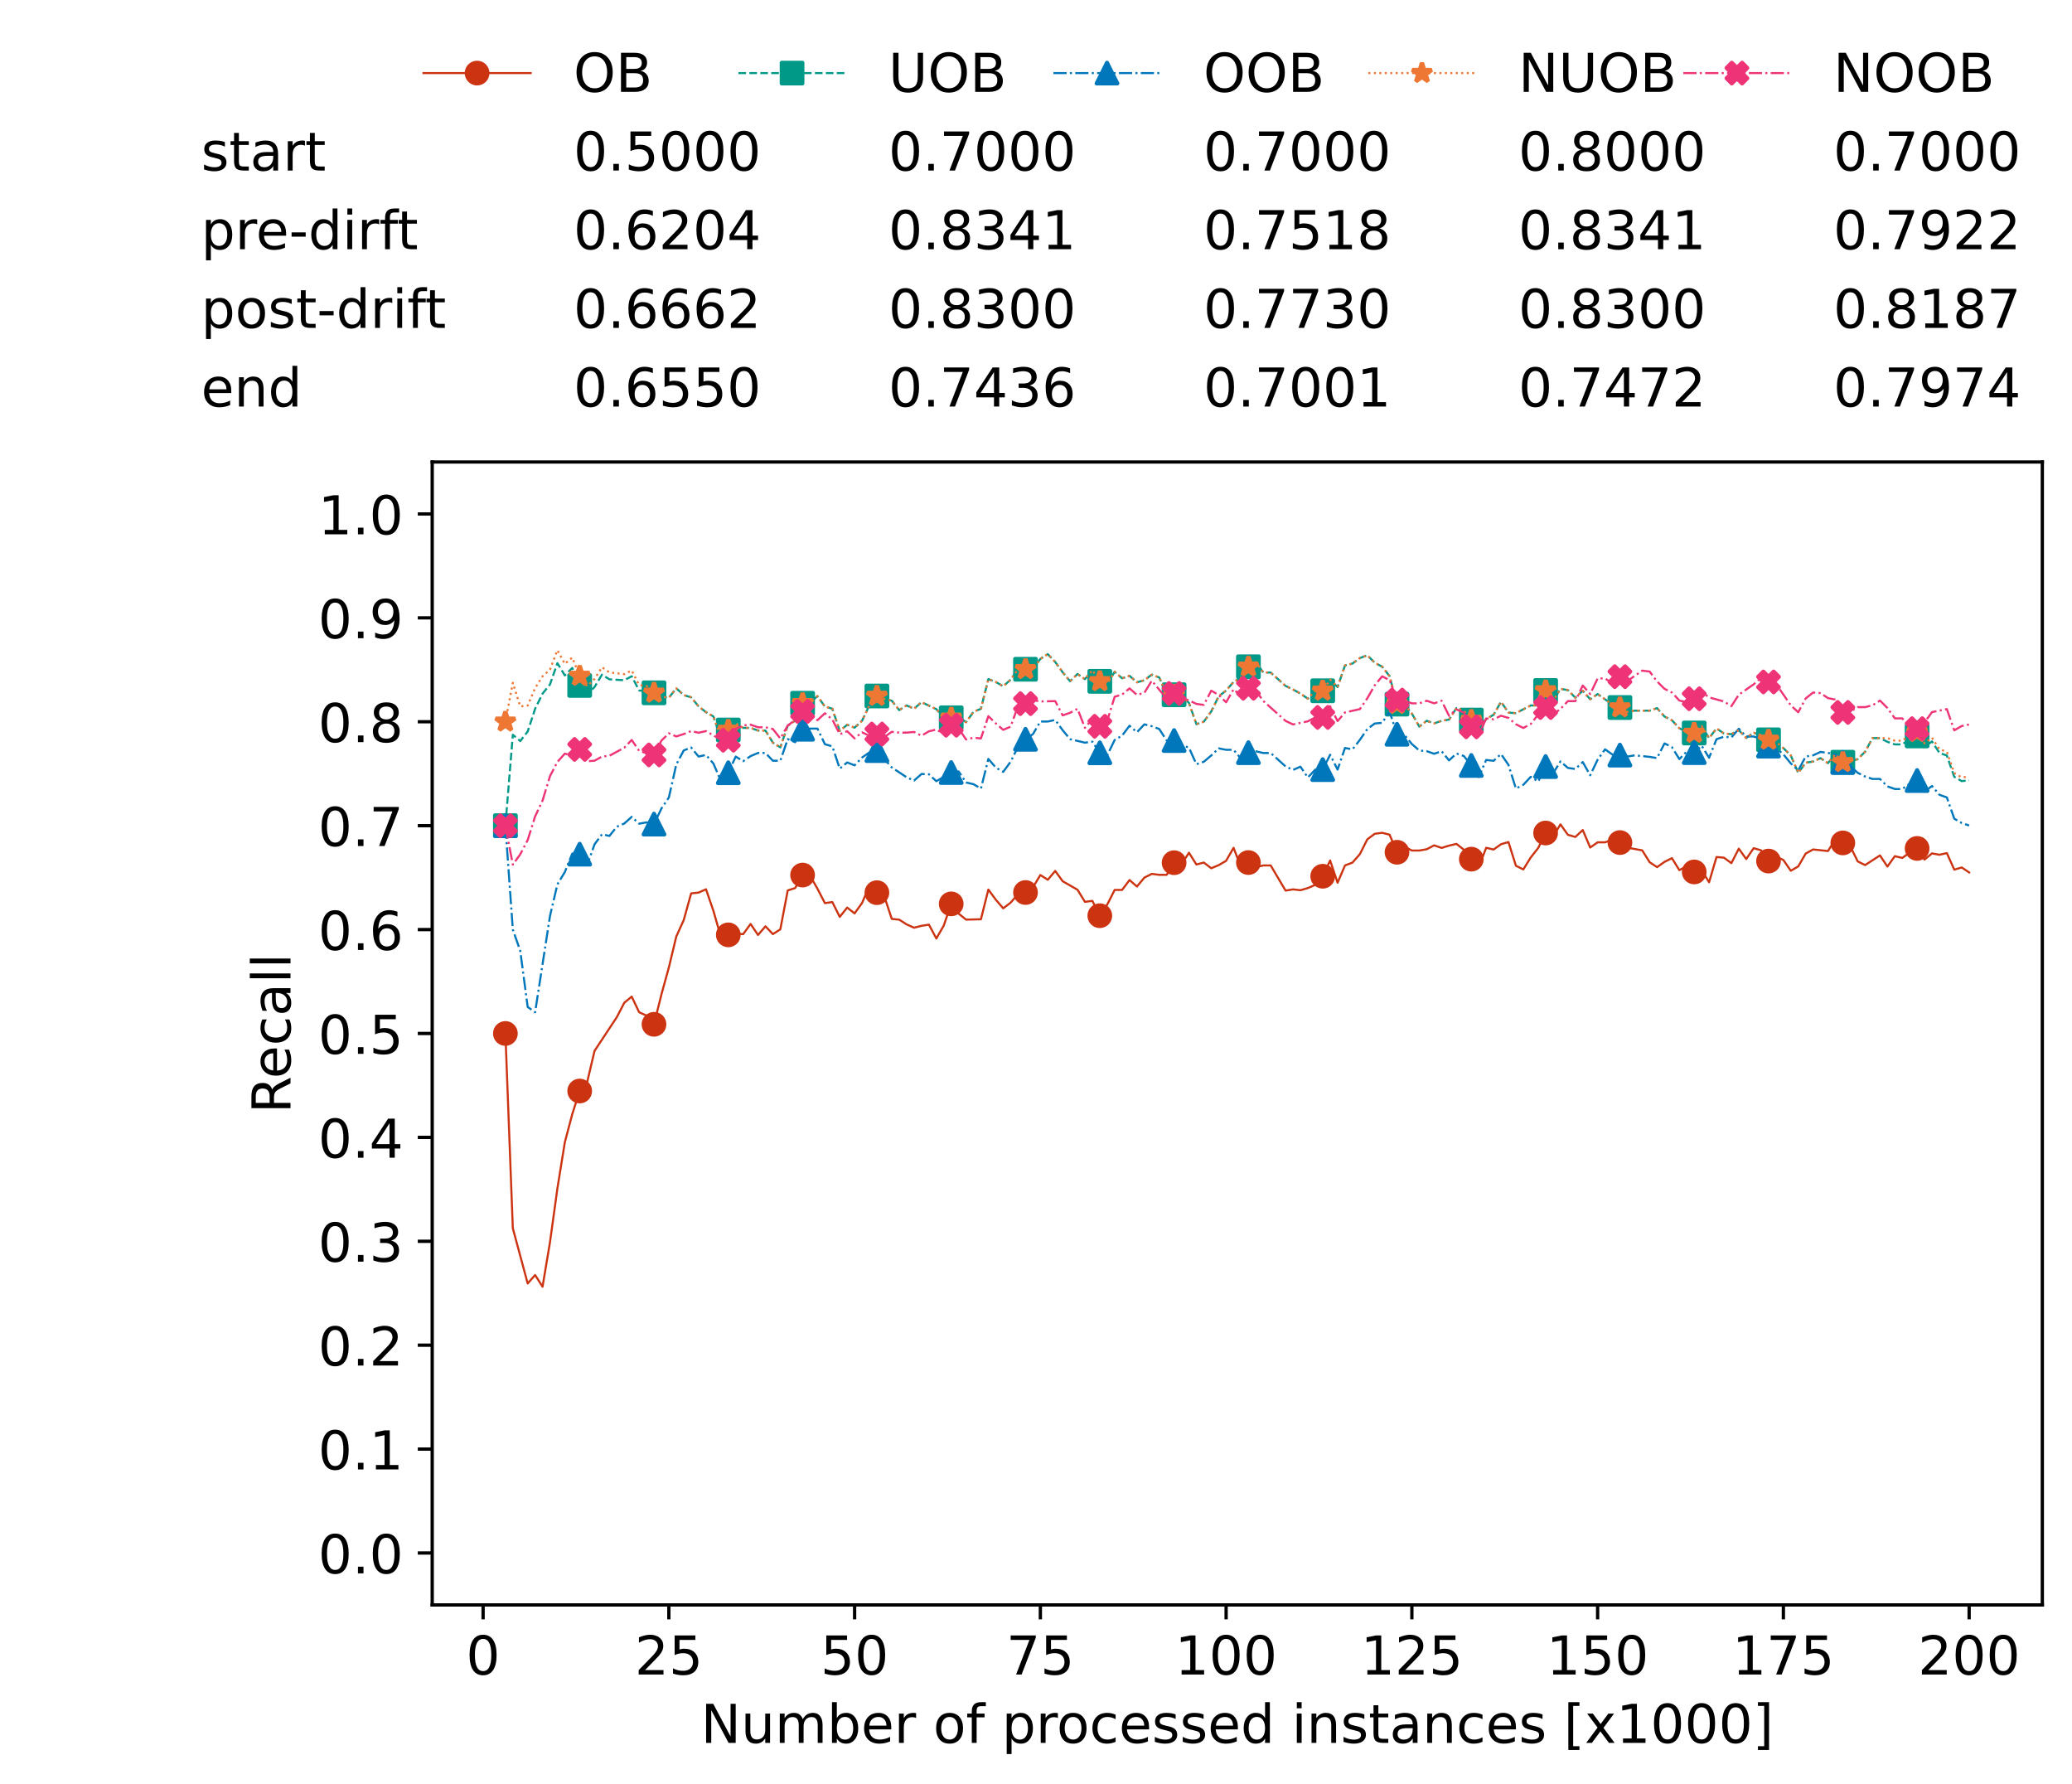 <?xml version="1.0" encoding="utf-8" standalone="no"?>
<!DOCTYPE svg PUBLIC "-//W3C//DTD SVG 1.1//EN"
  "http://www.w3.org/Graphics/SVG/1.1/DTD/svg11.dtd">
<!-- Created with matplotlib (https://matplotlib.org/) -->
<svg height="432.615pt" version="1.1" viewBox="0 0 502.65 432.615" width="502.65pt" xmlns="http://www.w3.org/2000/svg" xmlns:xlink="http://www.w3.org/1999/xlink">
 <defs>
  <style type="text/css">*{stroke-linecap:butt;stroke-linejoin:round;}</style>
 </defs>
 <g id="figure_1">
  <g id="patch_1">
   <path d="M 0 432.615 
L 502.65 432.615 
L 502.65 0 
L 0 0 
z
" style="fill:#ffffff;"/>
  </g>
  <g id="axes_1">
   <g id="patch_2">
    <path d="M 104.85 389.252 
L 495.45 389.252 
L 495.45 112.052 
L 104.85 112.052 
z
" style="fill:#ffffff;"/>
   </g>
   <g id="matplotlib.axis_1">
    <g id="xtick_1">
     <g id="line2d_1">
      <defs>
       <path d="M 0 0 
L 0 3.5 
" id="md98c5901c0" style="stroke:#000000;stroke-width:0.8;"/>
      </defs>
      <g>
       <use style="stroke:#000000;stroke-width:0.8;" x="117.197" xlink:href="#md98c5901c0" y="389.252"/>
      </g>
     </g>
     <g id="text_1">
      <!-- 0 -->
      <g transform="translate(113.061 406.13)scale(0.13 -0.13)">
       <defs>
        <path d="M 31.781 66.406 
Q 24.172 66.406 20.328 58.906 
Q 16.5 51.422 16.5 36.375 
Q 16.5 21.391 20.328 13.891 
Q 24.172 6.391 31.781 6.391 
Q 39.453 6.391 43.281 13.891 
Q 47.125 21.391 47.125 36.375 
Q 47.125 51.422 43.281 58.906 
Q 39.453 66.406 31.781 66.406 
z
M 31.781 74.219 
Q 44.047 74.219 50.516 64.516 
Q 56.984 54.828 56.984 36.375 
Q 56.984 17.969 50.516 8.266 
Q 44.047 -1.422 31.781 -1.422 
Q 19.531 -1.422 13.062 8.266 
Q 6.594 17.969 6.594 36.375 
Q 6.594 54.828 13.062 64.516 
Q 19.531 74.219 31.781 74.219 
z
" id="DejaVuSans-48"/>
       </defs>
       <use xlink:href="#DejaVuSans-48"/>
      </g>
     </g>
    </g>
    <g id="xtick_2">
     <g id="line2d_2">
      <g>
       <use style="stroke:#000000;stroke-width:0.8;" x="162.259" xlink:href="#md98c5901c0" y="389.252"/>
      </g>
     </g>
     <g id="text_2">
      <!-- 25 -->
      <g transform="translate(153.988 406.13)scale(0.13 -0.13)">
       <defs>
        <path d="M 19.188 8.297 
L 53.609 8.297 
L 53.609 0 
L 7.328 0 
L 7.328 8.297 
Q 12.938 14.109 22.625 23.891 
Q 32.328 33.688 34.812 36.531 
Q 39.547 41.844 41.422 45.531 
Q 43.312 49.219 43.312 52.781 
Q 43.312 58.594 39.234 62.25 
Q 35.156 65.922 28.609 65.922 
Q 23.969 65.922 18.812 64.312 
Q 13.672 62.703 7.812 59.422 
L 7.812 69.391 
Q 13.766 71.781 18.938 73 
Q 24.125 74.219 28.422 74.219 
Q 39.75 74.219 46.484 68.547 
Q 53.219 62.891 53.219 53.422 
Q 53.219 48.922 51.531 44.891 
Q 49.859 40.875 45.406 35.406 
Q 44.188 33.984 37.641 27.219 
Q 31.109 20.453 19.188 8.297 
z
" id="DejaVuSans-50"/>
        <path d="M 10.797 72.906 
L 49.516 72.906 
L 49.516 64.594 
L 19.828 64.594 
L 19.828 46.734 
Q 21.969 47.469 24.109 47.828 
Q 26.266 48.188 28.422 48.188 
Q 40.625 48.188 47.75 41.5 
Q 54.891 34.812 54.891 23.391 
Q 54.891 11.625 47.562 5.094 
Q 40.234 -1.422 26.906 -1.422 
Q 22.312 -1.422 17.547 -0.641 
Q 12.797 0.141 7.719 1.703 
L 7.719 11.625 
Q 12.109 9.234 16.797 8.062 
Q 21.484 6.891 26.703 6.891 
Q 35.156 6.891 40.078 11.328 
Q 45.016 15.766 45.016 23.391 
Q 45.016 31 40.078 35.438 
Q 35.156 39.891 26.703 39.891 
Q 22.75 39.891 18.812 39.016 
Q 14.891 38.141 10.797 36.281 
z
" id="DejaVuSans-53"/>
       </defs>
       <use xlink:href="#DejaVuSans-50"/>
       <use x="63.623" xlink:href="#DejaVuSans-53"/>
      </g>
     </g>
    </g>
    <g id="xtick_3">
     <g id="line2d_3">
      <g>
       <use style="stroke:#000000;stroke-width:0.8;" x="207.322" xlink:href="#md98c5901c0" y="389.252"/>
      </g>
     </g>
     <g id="text_3">
      <!-- 50 -->
      <g transform="translate(199.05 406.13)scale(0.13 -0.13)">
       <use xlink:href="#DejaVuSans-53"/>
       <use x="63.623" xlink:href="#DejaVuSans-48"/>
      </g>
     </g>
    </g>
    <g id="xtick_4">
     <g id="line2d_4">
      <g>
       <use style="stroke:#000000;stroke-width:0.8;" x="252.384" xlink:href="#md98c5901c0" y="389.252"/>
      </g>
     </g>
     <g id="text_4">
      <!-- 75 -->
      <g transform="translate(244.113 406.13)scale(0.13 -0.13)">
       <defs>
        <path d="M 8.203 72.906 
L 55.078 72.906 
L 55.078 68.703 
L 28.609 0 
L 18.312 0 
L 43.219 64.594 
L 8.203 64.594 
z
" id="DejaVuSans-55"/>
       </defs>
       <use xlink:href="#DejaVuSans-55"/>
       <use x="63.623" xlink:href="#DejaVuSans-53"/>
      </g>
     </g>
    </g>
    <g id="xtick_5">
     <g id="line2d_5">
      <g>
       <use style="stroke:#000000;stroke-width:0.8;" x="297.446" xlink:href="#md98c5901c0" y="389.252"/>
      </g>
     </g>
     <g id="text_5">
      <!-- 100 -->
      <g transform="translate(285.039 406.13)scale(0.13 -0.13)">
       <defs>
        <path d="M 12.406 8.297 
L 28.516 8.297 
L 28.516 63.922 
L 10.984 60.406 
L 10.984 69.391 
L 28.422 72.906 
L 38.281 72.906 
L 38.281 8.297 
L 54.391 8.297 
L 54.391 0 
L 12.406 0 
z
" id="DejaVuSans-49"/>
       </defs>
       <use xlink:href="#DejaVuSans-49"/>
       <use x="63.623" xlink:href="#DejaVuSans-48"/>
       <use x="127.246" xlink:href="#DejaVuSans-48"/>
      </g>
     </g>
    </g>
    <g id="xtick_6">
     <g id="line2d_6">
      <g>
       <use style="stroke:#000000;stroke-width:0.8;" x="342.509" xlink:href="#md98c5901c0" y="389.252"/>
      </g>
     </g>
     <g id="text_6">
      <!-- 125 -->
      <g transform="translate(330.102 406.13)scale(0.13 -0.13)">
       <use xlink:href="#DejaVuSans-49"/>
       <use x="63.623" xlink:href="#DejaVuSans-50"/>
       <use x="127.246" xlink:href="#DejaVuSans-53"/>
      </g>
     </g>
    </g>
    <g id="xtick_7">
     <g id="line2d_7">
      <g>
       <use style="stroke:#000000;stroke-width:0.8;" x="387.571" xlink:href="#md98c5901c0" y="389.252"/>
      </g>
     </g>
     <g id="text_7">
      <!-- 150 -->
      <g transform="translate(375.164 406.13)scale(0.13 -0.13)">
       <use xlink:href="#DejaVuSans-49"/>
       <use x="63.623" xlink:href="#DejaVuSans-53"/>
       <use x="127.246" xlink:href="#DejaVuSans-48"/>
      </g>
     </g>
    </g>
    <g id="xtick_8">
     <g id="line2d_8">
      <g>
       <use style="stroke:#000000;stroke-width:0.8;" x="432.633" xlink:href="#md98c5901c0" y="389.252"/>
      </g>
     </g>
     <g id="text_8">
      <!-- 175 -->
      <g transform="translate(420.226 406.13)scale(0.13 -0.13)">
       <use xlink:href="#DejaVuSans-49"/>
       <use x="63.623" xlink:href="#DejaVuSans-55"/>
       <use x="127.246" xlink:href="#DejaVuSans-53"/>
      </g>
     </g>
    </g>
    <g id="xtick_9">
     <g id="line2d_9">
      <g>
       <use style="stroke:#000000;stroke-width:0.8;" x="477.695" xlink:href="#md98c5901c0" y="389.252"/>
      </g>
     </g>
     <g id="text_9">
      <!-- 200 -->
      <g transform="translate(465.289 406.13)scale(0.13 -0.13)">
       <use xlink:href="#DejaVuSans-50"/>
       <use x="63.623" xlink:href="#DejaVuSans-48"/>
       <use x="127.246" xlink:href="#DejaVuSans-48"/>
      </g>
     </g>
    </g>
    <g id="text_10">
     <!-- Number of processed instances [x1000] -->
     <g transform="translate(170.025 422.711)scale(0.13 -0.13)">
      <defs>
       <path d="M 9.812 72.906 
L 23.094 72.906 
L 55.422 11.922 
L 55.422 72.906 
L 64.984 72.906 
L 64.984 0 
L 51.703 0 
L 19.391 60.984 
L 19.391 0 
L 9.812 0 
z
" id="DejaVuSans-78"/>
       <path d="M 8.5 21.578 
L 8.5 54.688 
L 17.484 54.688 
L 17.484 21.922 
Q 17.484 14.156 20.5 10.266 
Q 23.531 6.391 29.594 6.391 
Q 36.859 6.391 41.078 11.031 
Q 45.312 15.672 45.312 23.688 
L 45.312 54.688 
L 54.297 54.688 
L 54.297 0 
L 45.312 0 
L 45.312 8.406 
Q 42.047 3.422 37.719 1 
Q 33.406 -1.422 27.688 -1.422 
Q 18.266 -1.422 13.375 4.438 
Q 8.5 10.297 8.5 21.578 
z
M 31.109 56 
z
" id="DejaVuSans-117"/>
       <path d="M 52 44.188 
Q 55.375 50.25 60.062 53.125 
Q 64.75 56 71.094 56 
Q 79.641 56 84.281 50.016 
Q 88.922 44.047 88.922 33.016 
L 88.922 0 
L 79.891 0 
L 79.891 32.719 
Q 79.891 40.578 77.094 44.375 
Q 74.312 48.188 68.609 48.188 
Q 61.625 48.188 57.562 43.547 
Q 53.516 38.922 53.516 30.906 
L 53.516 0 
L 44.484 0 
L 44.484 32.719 
Q 44.484 40.625 41.703 44.406 
Q 38.922 48.188 33.109 48.188 
Q 26.219 48.188 22.156 43.531 
Q 18.109 38.875 18.109 30.906 
L 18.109 0 
L 9.078 0 
L 9.078 54.688 
L 18.109 54.688 
L 18.109 46.188 
Q 21.188 51.219 25.484 53.609 
Q 29.781 56 35.688 56 
Q 41.656 56 45.828 52.969 
Q 50 49.953 52 44.188 
z
" id="DejaVuSans-109"/>
       <path d="M 48.688 27.297 
Q 48.688 37.203 44.609 42.844 
Q 40.531 48.484 33.406 48.484 
Q 26.266 48.484 22.188 42.844 
Q 18.109 37.203 18.109 27.297 
Q 18.109 17.391 22.188 11.75 
Q 26.266 6.109 33.406 6.109 
Q 40.531 6.109 44.609 11.75 
Q 48.688 17.391 48.688 27.297 
z
M 18.109 46.391 
Q 20.953 51.266 25.266 53.625 
Q 29.594 56 35.594 56 
Q 45.562 56 51.781 48.094 
Q 58.016 40.188 58.016 27.297 
Q 58.016 14.406 51.781 6.484 
Q 45.562 -1.422 35.594 -1.422 
Q 29.594 -1.422 25.266 0.953 
Q 20.953 3.328 18.109 8.203 
L 18.109 0 
L 9.078 0 
L 9.078 75.984 
L 18.109 75.984 
z
" id="DejaVuSans-98"/>
       <path d="M 56.203 29.594 
L 56.203 25.203 
L 14.891 25.203 
Q 15.484 15.922 20.484 11.062 
Q 25.484 6.203 34.422 6.203 
Q 39.594 6.203 44.453 7.469 
Q 49.312 8.734 54.109 11.281 
L 54.109 2.781 
Q 49.266 0.734 44.188 -0.344 
Q 39.109 -1.422 33.891 -1.422 
Q 20.797 -1.422 13.156 6.188 
Q 5.516 13.812 5.516 26.812 
Q 5.516 40.234 12.766 48.109 
Q 20.016 56 32.328 56 
Q 43.359 56 49.781 48.891 
Q 56.203 41.797 56.203 29.594 
z
M 47.219 32.234 
Q 47.125 39.594 43.094 43.984 
Q 39.062 48.391 32.422 48.391 
Q 24.906 48.391 20.391 44.141 
Q 15.875 39.891 15.188 32.172 
z
" id="DejaVuSans-101"/>
       <path d="M 41.109 46.297 
Q 39.594 47.172 37.812 47.578 
Q 36.031 48 33.891 48 
Q 26.266 48 22.188 43.047 
Q 18.109 38.094 18.109 28.812 
L 18.109 0 
L 9.078 0 
L 9.078 54.688 
L 18.109 54.688 
L 18.109 46.188 
Q 20.953 51.172 25.484 53.578 
Q 30.031 56 36.531 56 
Q 37.453 56 38.578 55.875 
Q 39.703 55.766 41.062 55.516 
z
" id="DejaVuSans-114"/>
       <path id="DejaVuSans-32"/>
       <path d="M 30.609 48.391 
Q 23.391 48.391 19.188 42.75 
Q 14.984 37.109 14.984 27.297 
Q 14.984 17.484 19.156 11.844 
Q 23.344 6.203 30.609 6.203 
Q 37.797 6.203 41.984 11.859 
Q 46.188 17.531 46.188 27.297 
Q 46.188 37.016 41.984 42.703 
Q 37.797 48.391 30.609 48.391 
z
M 30.609 56 
Q 42.328 56 49.016 48.375 
Q 55.719 40.766 55.719 27.297 
Q 55.719 13.875 49.016 6.219 
Q 42.328 -1.422 30.609 -1.422 
Q 18.844 -1.422 12.172 6.219 
Q 5.516 13.875 5.516 27.297 
Q 5.516 40.766 12.172 48.375 
Q 18.844 56 30.609 56 
z
" id="DejaVuSans-111"/>
       <path d="M 37.109 75.984 
L 37.109 68.5 
L 28.516 68.5 
Q 23.688 68.5 21.797 66.547 
Q 19.922 64.594 19.922 59.516 
L 19.922 54.688 
L 34.719 54.688 
L 34.719 47.703 
L 19.922 47.703 
L 19.922 0 
L 10.891 0 
L 10.891 47.703 
L 2.297 47.703 
L 2.297 54.688 
L 10.891 54.688 
L 10.891 58.5 
Q 10.891 67.625 15.141 71.797 
Q 19.391 75.984 28.609 75.984 
z
" id="DejaVuSans-102"/>
       <path d="M 18.109 8.203 
L 18.109 -20.797 
L 9.078 -20.797 
L 9.078 54.688 
L 18.109 54.688 
L 18.109 46.391 
Q 20.953 51.266 25.266 53.625 
Q 29.594 56 35.594 56 
Q 45.562 56 51.781 48.094 
Q 58.016 40.188 58.016 27.297 
Q 58.016 14.406 51.781 6.484 
Q 45.562 -1.422 35.594 -1.422 
Q 29.594 -1.422 25.266 0.953 
Q 20.953 3.328 18.109 8.203 
z
M 48.688 27.297 
Q 48.688 37.203 44.609 42.844 
Q 40.531 48.484 33.406 48.484 
Q 26.266 48.484 22.188 42.844 
Q 18.109 37.203 18.109 27.297 
Q 18.109 17.391 22.188 11.75 
Q 26.266 6.109 33.406 6.109 
Q 40.531 6.109 44.609 11.75 
Q 48.688 17.391 48.688 27.297 
z
" id="DejaVuSans-112"/>
       <path d="M 48.781 52.594 
L 48.781 44.188 
Q 44.969 46.297 41.141 47.344 
Q 37.312 48.391 33.406 48.391 
Q 24.656 48.391 19.812 42.844 
Q 14.984 37.312 14.984 27.297 
Q 14.984 17.281 19.812 11.734 
Q 24.656 6.203 33.406 6.203 
Q 37.312 6.203 41.141 7.25 
Q 44.969 8.297 48.781 10.406 
L 48.781 2.094 
Q 45.016 0.344 40.984 -0.531 
Q 36.969 -1.422 32.422 -1.422 
Q 20.062 -1.422 12.781 6.344 
Q 5.516 14.109 5.516 27.297 
Q 5.516 40.672 12.859 48.328 
Q 20.219 56 33.016 56 
Q 37.156 56 41.109 55.141 
Q 45.062 54.297 48.781 52.594 
z
" id="DejaVuSans-99"/>
       <path d="M 44.281 53.078 
L 44.281 44.578 
Q 40.484 46.531 36.375 47.5 
Q 32.281 48.484 27.875 48.484 
Q 21.188 48.484 17.844 46.438 
Q 14.5 44.391 14.5 40.281 
Q 14.5 37.156 16.891 35.375 
Q 19.281 33.594 26.516 31.984 
L 29.594 31.297 
Q 39.156 29.25 43.188 25.516 
Q 47.219 21.781 47.219 15.094 
Q 47.219 7.469 41.188 3.016 
Q 35.156 -1.422 24.609 -1.422 
Q 20.219 -1.422 15.453 -0.562 
Q 10.688 0.297 5.422 2 
L 5.422 11.281 
Q 10.406 8.688 15.234 7.391 
Q 20.062 6.109 24.812 6.109 
Q 31.156 6.109 34.562 8.281 
Q 37.984 10.453 37.984 14.406 
Q 37.984 18.062 35.516 20.016 
Q 33.062 21.969 24.703 23.781 
L 21.578 24.516 
Q 13.234 26.266 9.516 29.906 
Q 5.812 33.547 5.812 39.891 
Q 5.812 47.609 11.281 51.797 
Q 16.75 56 26.812 56 
Q 31.781 56 36.172 55.266 
Q 40.578 54.547 44.281 53.078 
z
" id="DejaVuSans-115"/>
       <path d="M 45.406 46.391 
L 45.406 75.984 
L 54.391 75.984 
L 54.391 0 
L 45.406 0 
L 45.406 8.203 
Q 42.578 3.328 38.25 0.953 
Q 33.938 -1.422 27.875 -1.422 
Q 17.969 -1.422 11.734 6.484 
Q 5.516 14.406 5.516 27.297 
Q 5.516 40.188 11.734 48.094 
Q 17.969 56 27.875 56 
Q 33.938 56 38.25 53.625 
Q 42.578 51.266 45.406 46.391 
z
M 14.797 27.297 
Q 14.797 17.391 18.875 11.75 
Q 22.953 6.109 30.078 6.109 
Q 37.203 6.109 41.297 11.75 
Q 45.406 17.391 45.406 27.297 
Q 45.406 37.203 41.297 42.844 
Q 37.203 48.484 30.078 48.484 
Q 22.953 48.484 18.875 42.844 
Q 14.797 37.203 14.797 27.297 
z
" id="DejaVuSans-100"/>
       <path d="M 9.422 54.688 
L 18.406 54.688 
L 18.406 0 
L 9.422 0 
z
M 9.422 75.984 
L 18.406 75.984 
L 18.406 64.594 
L 9.422 64.594 
z
" id="DejaVuSans-105"/>
       <path d="M 54.891 33.016 
L 54.891 0 
L 45.906 0 
L 45.906 32.719 
Q 45.906 40.484 42.875 44.328 
Q 39.844 48.188 33.797 48.188 
Q 26.516 48.188 22.312 43.547 
Q 18.109 38.922 18.109 30.906 
L 18.109 0 
L 9.078 0 
L 9.078 54.688 
L 18.109 54.688 
L 18.109 46.188 
Q 21.344 51.125 25.703 53.562 
Q 30.078 56 35.797 56 
Q 45.219 56 50.047 50.172 
Q 54.891 44.344 54.891 33.016 
z
" id="DejaVuSans-110"/>
       <path d="M 18.312 70.219 
L 18.312 54.688 
L 36.812 54.688 
L 36.812 47.703 
L 18.312 47.703 
L 18.312 18.016 
Q 18.312 11.328 20.141 9.422 
Q 21.969 7.516 27.594 7.516 
L 36.812 7.516 
L 36.812 0 
L 27.594 0 
Q 17.188 0 13.234 3.875 
Q 9.281 7.766 9.281 18.016 
L 9.281 47.703 
L 2.688 47.703 
L 2.688 54.688 
L 9.281 54.688 
L 9.281 70.219 
z
" id="DejaVuSans-116"/>
       <path d="M 34.281 27.484 
Q 23.391 27.484 19.188 25 
Q 14.984 22.516 14.984 16.5 
Q 14.984 11.719 18.141 8.906 
Q 21.297 6.109 26.703 6.109 
Q 34.188 6.109 38.703 11.406 
Q 43.219 16.703 43.219 25.484 
L 43.219 27.484 
z
M 52.203 31.203 
L 52.203 0 
L 43.219 0 
L 43.219 8.297 
Q 40.141 3.328 35.547 0.953 
Q 30.953 -1.422 24.312 -1.422 
Q 15.922 -1.422 10.953 3.297 
Q 6 8.016 6 15.922 
Q 6 25.141 12.172 29.828 
Q 18.359 34.516 30.609 34.516 
L 43.219 34.516 
L 43.219 35.406 
Q 43.219 41.609 39.141 45 
Q 35.062 48.391 27.688 48.391 
Q 23 48.391 18.547 47.266 
Q 14.109 46.141 10.016 43.891 
L 10.016 52.203 
Q 14.938 54.109 19.578 55.047 
Q 24.219 56 28.609 56 
Q 40.484 56 46.344 49.844 
Q 52.203 43.703 52.203 31.203 
z
" id="DejaVuSans-97"/>
       <path d="M 8.594 75.984 
L 29.297 75.984 
L 29.297 69 
L 17.578 69 
L 17.578 -6.203 
L 29.297 -6.203 
L 29.297 -13.188 
L 8.594 -13.188 
z
" id="DejaVuSans-91"/>
       <path d="M 54.891 54.688 
L 35.109 28.078 
L 55.906 0 
L 45.312 0 
L 29.391 21.484 
L 13.484 0 
L 2.875 0 
L 24.125 28.609 
L 4.688 54.688 
L 15.281 54.688 
L 29.781 35.203 
L 44.281 54.688 
z
" id="DejaVuSans-120"/>
       <path d="M 30.422 75.984 
L 30.422 -13.188 
L 9.719 -13.188 
L 9.719 -6.203 
L 21.391 -6.203 
L 21.391 69 
L 9.719 69 
L 9.719 75.984 
z
" id="DejaVuSans-93"/>
      </defs>
      <use xlink:href="#DejaVuSans-78"/>
      <use x="74.805" xlink:href="#DejaVuSans-117"/>
      <use x="138.184" xlink:href="#DejaVuSans-109"/>
      <use x="235.596" xlink:href="#DejaVuSans-98"/>
      <use x="299.072" xlink:href="#DejaVuSans-101"/>
      <use x="360.596" xlink:href="#DejaVuSans-114"/>
      <use x="401.709" xlink:href="#DejaVuSans-32"/>
      <use x="433.496" xlink:href="#DejaVuSans-111"/>
      <use x="494.678" xlink:href="#DejaVuSans-102"/>
      <use x="529.883" xlink:href="#DejaVuSans-32"/>
      <use x="561.67" xlink:href="#DejaVuSans-112"/>
      <use x="625.146" xlink:href="#DejaVuSans-114"/>
      <use x="664.01" xlink:href="#DejaVuSans-111"/>
      <use x="725.191" xlink:href="#DejaVuSans-99"/>
      <use x="780.172" xlink:href="#DejaVuSans-101"/>
      <use x="841.695" xlink:href="#DejaVuSans-115"/>
      <use x="893.795" xlink:href="#DejaVuSans-115"/>
      <use x="945.895" xlink:href="#DejaVuSans-101"/>
      <use x="1007.418" xlink:href="#DejaVuSans-100"/>
      <use x="1070.895" xlink:href="#DejaVuSans-32"/>
      <use x="1102.682" xlink:href="#DejaVuSans-105"/>
      <use x="1130.465" xlink:href="#DejaVuSans-110"/>
      <use x="1193.844" xlink:href="#DejaVuSans-115"/>
      <use x="1245.943" xlink:href="#DejaVuSans-116"/>
      <use x="1285.152" xlink:href="#DejaVuSans-97"/>
      <use x="1346.432" xlink:href="#DejaVuSans-110"/>
      <use x="1409.811" xlink:href="#DejaVuSans-99"/>
      <use x="1464.791" xlink:href="#DejaVuSans-101"/>
      <use x="1526.314" xlink:href="#DejaVuSans-115"/>
      <use x="1578.414" xlink:href="#DejaVuSans-32"/>
      <use x="1610.201" xlink:href="#DejaVuSans-91"/>
      <use x="1649.215" xlink:href="#DejaVuSans-120"/>
      <use x="1708.395" xlink:href="#DejaVuSans-49"/>
      <use x="1772.018" xlink:href="#DejaVuSans-48"/>
      <use x="1835.641" xlink:href="#DejaVuSans-48"/>
      <use x="1899.264" xlink:href="#DejaVuSans-48"/>
      <use x="1962.887" xlink:href="#DejaVuSans-93"/>
     </g>
    </g>
   </g>
   <g id="matplotlib.axis_2">
    <g id="ytick_1">
     <g id="line2d_10">
      <defs>
       <path d="M 0 0 
L -3.5 0 
" id="me319eb902e" style="stroke:#000000;stroke-width:0.8;"/>
      </defs>
      <g>
       <use style="stroke:#000000;stroke-width:0.8;" x="104.85" xlink:href="#me319eb902e" y="376.652"/>
      </g>
     </g>
     <g id="text_11">
      <!-- 0.0 -->
      <g transform="translate(77.176 381.591)scale(0.13 -0.13)">
       <defs>
        <path d="M 10.688 12.406 
L 21 12.406 
L 21 0 
L 10.688 0 
z
" id="DejaVuSans-46"/>
       </defs>
       <use xlink:href="#DejaVuSans-48"/>
       <use x="63.623" xlink:href="#DejaVuSans-46"/>
       <use x="95.41" xlink:href="#DejaVuSans-48"/>
      </g>
     </g>
    </g>
    <g id="ytick_2">
     <g id="line2d_11">
      <g>
       <use style="stroke:#000000;stroke-width:0.8;" x="104.85" xlink:href="#me319eb902e" y="351.452"/>
      </g>
     </g>
     <g id="text_12">
      <!-- 0.1 -->
      <g transform="translate(77.176 356.391)scale(0.13 -0.13)">
       <use xlink:href="#DejaVuSans-48"/>
       <use x="63.623" xlink:href="#DejaVuSans-46"/>
       <use x="95.41" xlink:href="#DejaVuSans-49"/>
      </g>
     </g>
    </g>
    <g id="ytick_3">
     <g id="line2d_12">
      <g>
       <use style="stroke:#000000;stroke-width:0.8;" x="104.85" xlink:href="#me319eb902e" y="326.252"/>
      </g>
     </g>
     <g id="text_13">
      <!-- 0.2 -->
      <g transform="translate(77.176 331.191)scale(0.13 -0.13)">
       <use xlink:href="#DejaVuSans-48"/>
       <use x="63.623" xlink:href="#DejaVuSans-46"/>
       <use x="95.41" xlink:href="#DejaVuSans-50"/>
      </g>
     </g>
    </g>
    <g id="ytick_4">
     <g id="line2d_13">
      <g>
       <use style="stroke:#000000;stroke-width:0.8;" x="104.85" xlink:href="#me319eb902e" y="301.052"/>
      </g>
     </g>
     <g id="text_14">
      <!-- 0.3 -->
      <g transform="translate(77.176 305.991)scale(0.13 -0.13)">
       <defs>
        <path d="M 40.578 39.312 
Q 47.656 37.797 51.625 33 
Q 55.609 28.219 55.609 21.188 
Q 55.609 10.406 48.188 4.484 
Q 40.766 -1.422 27.094 -1.422 
Q 22.516 -1.422 17.656 -0.516 
Q 12.797 0.391 7.625 2.203 
L 7.625 11.719 
Q 11.719 9.328 16.594 8.109 
Q 21.484 6.891 26.812 6.891 
Q 36.078 6.891 40.938 10.547 
Q 45.797 14.203 45.797 21.188 
Q 45.797 27.641 41.281 31.266 
Q 36.766 34.906 28.719 34.906 
L 20.219 34.906 
L 20.219 43.016 
L 29.109 43.016 
Q 36.375 43.016 40.234 45.922 
Q 44.094 48.828 44.094 54.297 
Q 44.094 59.906 40.109 62.906 
Q 36.141 65.922 28.719 65.922 
Q 24.656 65.922 20.016 65.031 
Q 15.375 64.156 9.812 62.312 
L 9.812 71.094 
Q 15.438 72.656 20.344 73.438 
Q 25.25 74.219 29.594 74.219 
Q 40.828 74.219 47.359 69.109 
Q 53.906 64.016 53.906 55.328 
Q 53.906 49.266 50.438 45.094 
Q 46.969 40.922 40.578 39.312 
z
" id="DejaVuSans-51"/>
       </defs>
       <use xlink:href="#DejaVuSans-48"/>
       <use x="63.623" xlink:href="#DejaVuSans-46"/>
       <use x="95.41" xlink:href="#DejaVuSans-51"/>
      </g>
     </g>
    </g>
    <g id="ytick_5">
     <g id="line2d_14">
      <g>
       <use style="stroke:#000000;stroke-width:0.8;" x="104.85" xlink:href="#me319eb902e" y="275.852"/>
      </g>
     </g>
     <g id="text_15">
      <!-- 0.4 -->
      <g transform="translate(77.176 280.791)scale(0.13 -0.13)">
       <defs>
        <path d="M 37.797 64.312 
L 12.891 25.391 
L 37.797 25.391 
z
M 35.203 72.906 
L 47.609 72.906 
L 47.609 25.391 
L 58.016 25.391 
L 58.016 17.188 
L 47.609 17.188 
L 47.609 0 
L 37.797 0 
L 37.797 17.188 
L 4.891 17.188 
L 4.891 26.703 
z
" id="DejaVuSans-52"/>
       </defs>
       <use xlink:href="#DejaVuSans-48"/>
       <use x="63.623" xlink:href="#DejaVuSans-46"/>
       <use x="95.41" xlink:href="#DejaVuSans-52"/>
      </g>
     </g>
    </g>
    <g id="ytick_6">
     <g id="line2d_15">
      <g>
       <use style="stroke:#000000;stroke-width:0.8;" x="104.85" xlink:href="#me319eb902e" y="250.652"/>
      </g>
     </g>
     <g id="text_16">
      <!-- 0.5 -->
      <g transform="translate(77.176 255.591)scale(0.13 -0.13)">
       <use xlink:href="#DejaVuSans-48"/>
       <use x="63.623" xlink:href="#DejaVuSans-46"/>
       <use x="95.41" xlink:href="#DejaVuSans-53"/>
      </g>
     </g>
    </g>
    <g id="ytick_7">
     <g id="line2d_16">
      <g>
       <use style="stroke:#000000;stroke-width:0.8;" x="104.85" xlink:href="#me319eb902e" y="225.452"/>
      </g>
     </g>
     <g id="text_17">
      <!-- 0.6 -->
      <g transform="translate(77.176 230.391)scale(0.13 -0.13)">
       <defs>
        <path d="M 33.016 40.375 
Q 26.375 40.375 22.484 35.828 
Q 18.609 31.297 18.609 23.391 
Q 18.609 15.531 22.484 10.953 
Q 26.375 6.391 33.016 6.391 
Q 39.656 6.391 43.531 10.953 
Q 47.406 15.531 47.406 23.391 
Q 47.406 31.297 43.531 35.828 
Q 39.656 40.375 33.016 40.375 
z
M 52.594 71.297 
L 52.594 62.312 
Q 48.875 64.062 45.094 64.984 
Q 41.312 65.922 37.594 65.922 
Q 27.828 65.922 22.672 59.328 
Q 17.531 52.734 16.797 39.406 
Q 19.672 43.656 24.016 45.922 
Q 28.375 48.188 33.594 48.188 
Q 44.578 48.188 50.953 41.516 
Q 57.328 34.859 57.328 23.391 
Q 57.328 12.156 50.688 5.359 
Q 44.047 -1.422 33.016 -1.422 
Q 20.359 -1.422 13.672 8.266 
Q 6.984 17.969 6.984 36.375 
Q 6.984 53.656 15.188 63.938 
Q 23.391 74.219 37.203 74.219 
Q 40.922 74.219 44.703 73.484 
Q 48.484 72.75 52.594 71.297 
z
" id="DejaVuSans-54"/>
       </defs>
       <use xlink:href="#DejaVuSans-48"/>
       <use x="63.623" xlink:href="#DejaVuSans-46"/>
       <use x="95.41" xlink:href="#DejaVuSans-54"/>
      </g>
     </g>
    </g>
    <g id="ytick_8">
     <g id="line2d_17">
      <g>
       <use style="stroke:#000000;stroke-width:0.8;" x="104.85" xlink:href="#me319eb902e" y="200.252"/>
      </g>
     </g>
     <g id="text_18">
      <!-- 0.7 -->
      <g transform="translate(77.176 205.191)scale(0.13 -0.13)">
       <use xlink:href="#DejaVuSans-48"/>
       <use x="63.623" xlink:href="#DejaVuSans-46"/>
       <use x="95.41" xlink:href="#DejaVuSans-55"/>
      </g>
     </g>
    </g>
    <g id="ytick_9">
     <g id="line2d_18">
      <g>
       <use style="stroke:#000000;stroke-width:0.8;" x="104.85" xlink:href="#me319eb902e" y="175.052"/>
      </g>
     </g>
     <g id="text_19">
      <!-- 0.8 -->
      <g transform="translate(77.176 179.991)scale(0.13 -0.13)">
       <defs>
        <path d="M 31.781 34.625 
Q 24.75 34.625 20.719 30.859 
Q 16.703 27.094 16.703 20.516 
Q 16.703 13.922 20.719 10.156 
Q 24.75 6.391 31.781 6.391 
Q 38.812 6.391 42.859 10.172 
Q 46.922 13.969 46.922 20.516 
Q 46.922 27.094 42.891 30.859 
Q 38.875 34.625 31.781 34.625 
z
M 21.922 38.812 
Q 15.578 40.375 12.031 44.719 
Q 8.5 49.078 8.5 55.328 
Q 8.5 64.062 14.719 69.141 
Q 20.953 74.219 31.781 74.219 
Q 42.672 74.219 48.875 69.141 
Q 55.078 64.062 55.078 55.328 
Q 55.078 49.078 51.531 44.719 
Q 48 40.375 41.703 38.812 
Q 48.828 37.156 52.797 32.312 
Q 56.781 27.484 56.781 20.516 
Q 56.781 9.906 50.312 4.234 
Q 43.844 -1.422 31.781 -1.422 
Q 19.734 -1.422 13.25 4.234 
Q 6.781 9.906 6.781 20.516 
Q 6.781 27.484 10.781 32.312 
Q 14.797 37.156 21.922 38.812 
z
M 18.312 54.391 
Q 18.312 48.734 21.844 45.562 
Q 25.391 42.391 31.781 42.391 
Q 38.141 42.391 41.719 45.562 
Q 45.312 48.734 45.312 54.391 
Q 45.312 60.062 41.719 63.234 
Q 38.141 66.406 31.781 66.406 
Q 25.391 66.406 21.844 63.234 
Q 18.312 60.062 18.312 54.391 
z
" id="DejaVuSans-56"/>
       </defs>
       <use xlink:href="#DejaVuSans-48"/>
       <use x="63.623" xlink:href="#DejaVuSans-46"/>
       <use x="95.41" xlink:href="#DejaVuSans-56"/>
      </g>
     </g>
    </g>
    <g id="ytick_10">
     <g id="line2d_19">
      <g>
       <use style="stroke:#000000;stroke-width:0.8;" x="104.85" xlink:href="#me319eb902e" y="149.852"/>
      </g>
     </g>
     <g id="text_20">
      <!-- 0.9 -->
      <g transform="translate(77.176 154.791)scale(0.13 -0.13)">
       <defs>
        <path d="M 10.984 1.516 
L 10.984 10.5 
Q 14.703 8.734 18.5 7.812 
Q 22.312 6.891 25.984 6.891 
Q 35.75 6.891 40.891 13.453 
Q 46.047 20.016 46.781 33.406 
Q 43.953 29.203 39.594 26.953 
Q 35.25 24.703 29.984 24.703 
Q 19.047 24.703 12.672 31.312 
Q 6.297 37.938 6.297 49.422 
Q 6.297 60.641 12.938 67.422 
Q 19.578 74.219 30.609 74.219 
Q 43.266 74.219 49.922 64.516 
Q 56.594 54.828 56.594 36.375 
Q 56.594 19.141 48.406 8.859 
Q 40.234 -1.422 26.422 -1.422 
Q 22.703 -1.422 18.891 -0.688 
Q 15.094 0.047 10.984 1.516 
z
M 30.609 32.422 
Q 37.25 32.422 41.125 36.953 
Q 45.016 41.5 45.016 49.422 
Q 45.016 57.281 41.125 61.844 
Q 37.25 66.406 30.609 66.406 
Q 23.969 66.406 20.094 61.844 
Q 16.219 57.281 16.219 49.422 
Q 16.219 41.5 20.094 36.953 
Q 23.969 32.422 30.609 32.422 
z
" id="DejaVuSans-57"/>
       </defs>
       <use xlink:href="#DejaVuSans-48"/>
       <use x="63.623" xlink:href="#DejaVuSans-46"/>
       <use x="95.41" xlink:href="#DejaVuSans-57"/>
      </g>
     </g>
    </g>
    <g id="ytick_11">
     <g id="line2d_20">
      <g>
       <use style="stroke:#000000;stroke-width:0.8;" x="104.85" xlink:href="#me319eb902e" y="124.652"/>
      </g>
     </g>
     <g id="text_21">
      <!-- 1.0 -->
      <g transform="translate(77.176 129.591)scale(0.13 -0.13)">
       <use xlink:href="#DejaVuSans-49"/>
       <use x="63.623" xlink:href="#DejaVuSans-46"/>
       <use x="95.41" xlink:href="#DejaVuSans-48"/>
      </g>
     </g>
    </g>
    <g id="text_22">
     <!-- Recall -->
     <g transform="translate(70.472 270.044)rotate(-90)scale(0.13 -0.13)">
      <defs>
       <path d="M 44.391 34.188 
Q 47.562 33.109 50.562 29.594 
Q 53.562 26.078 56.594 19.922 
L 66.609 0 
L 56 0 
L 46.688 18.703 
Q 43.062 26.031 39.672 28.422 
Q 36.281 30.812 30.422 30.812 
L 19.672 30.812 
L 19.672 0 
L 9.812 0 
L 9.812 72.906 
L 32.078 72.906 
Q 44.578 72.906 50.734 67.672 
Q 56.891 62.453 56.891 51.906 
Q 56.891 45.016 53.688 40.469 
Q 50.484 35.938 44.391 34.188 
z
M 19.672 64.797 
L 19.672 38.922 
L 32.078 38.922 
Q 39.203 38.922 42.844 42.219 
Q 46.484 45.516 46.484 51.906 
Q 46.484 58.297 42.844 61.547 
Q 39.203 64.797 32.078 64.797 
z
" id="DejaVuSans-82"/>
       <path d="M 9.422 75.984 
L 18.406 75.984 
L 18.406 0 
L 9.422 0 
z
" id="DejaVuSans-108"/>
      </defs>
      <use xlink:href="#DejaVuSans-82"/>
      <use x="64.982" xlink:href="#DejaVuSans-101"/>
      <use x="126.506" xlink:href="#DejaVuSans-99"/>
      <use x="181.486" xlink:href="#DejaVuSans-97"/>
      <use x="242.766" xlink:href="#DejaVuSans-108"/>
      <use x="270.549" xlink:href="#DejaVuSans-108"/>
     </g>
    </g>
   </g>
   <g id="line2d_21"/>
   <g id="line2d_22"/>
   <g id="line2d_23"/>
   <g id="line2d_24"/>
   <g id="line2d_25"/>
   <g id="line2d_26">
    <path clip-path="url(#p991278d8ac)" d="M 122.605 250.652 
L 124.407 297.902 
L 128.012 311.284 
L 129.815 309.237 
L 131.617 312.073 
L 133.419 301.299 
L 135.222 288.218 
L 137.024 277.044 
L 138.827 270.205 
L 140.629 264.609 
L 142.432 262.491 
L 144.234 254.87 
L 149.642 246.682 
L 151.444 243.209 
L 153.247 241.714 
L 155.049 245.5 
L 156.852 246.33 
L 158.654 248.43 
L 160.457 241.185 
L 162.259 234.643 
L 164.062 227.134 
L 165.864 223.16 
L 167.667 216.68 
L 169.469 216.48 
L 171.272 215.68 
L 173.074 220.93 
L 174.877 227.23 
L 176.679 226.736 
L 178.482 226.409 
L 180.284 226.57 
L 182.087 224.088 
L 183.889 226.761 
L 185.692 224.661 
L 187.494 226.551 
L 189.297 225.406 
L 191.099 215.956 
L 192.902 215.383 
L 194.704 212.233 
L 196.507 212.39 
L 198.309 215.54 
L 200.112 219.04 
L 201.914 218.776 
L 203.717 222.376 
L 205.519 220.126 
L 207.322 221.526 
L 209.124 219.006 
L 210.927 214.806 
L 212.729 216.5 
L 214.532 217.4 
L 216.334 222.86 
L 218.137 223.051 
L 219.939 224.197 
L 221.742 225.004 
L 223.544 224.546 
L 225.347 224.26 
L 227.149 227.62 
L 228.952 224.47 
L 230.754 219.22 
L 232.557 221.582 
L 234.359 223.036 
L 237.964 222.954 
L 239.767 215.754 
L 241.569 218.204 
L 243.372 220.304 
L 245.174 218.924 
L 246.976 216.824 
L 248.779 216.464 
L 250.581 215.204 
L 252.384 212.226 
L 254.186 213.372 
L 255.989 211.233 
L 257.791 213.726 
L 261.396 215.794 
L 263.199 218.734 
L 265.001 218.492 
L 266.804 222.092 
L 268.606 219.392 
L 270.409 215.838 
L 272.211 215.838 
L 274.014 213.438 
L 275.816 215.013 
L 277.619 212.849 
L 279.421 211.949 
L 281.224 212.174 
L 283.026 212.174 
L 284.829 209.234 
L 286.631 209.594 
L 288.434 206.812 
L 290.236 209.676 
L 292.039 209.196 
L 293.841 210.58 
L 295.644 209.827 
L 297.446 208.777 
L 299.249 205.627 
L 301.051 210.279 
L 302.854 209.199 
L 304.656 210.324 
L 306.459 209.904 
L 308.261 209.904 
L 311.866 215.994 
L 313.669 215.708 
L 315.471 215.908 
L 317.274 215.383 
L 319.076 214.619 
L 320.879 212.519 
L 322.681 208.694 
L 324.484 214.094 
L 326.286 209.894 
L 328.089 209.219 
L 329.891 207.159 
L 331.694 203.573 
L 333.496 202.223 
L 335.299 201.981 
L 337.101 202.439 
L 338.904 206.704 
L 340.706 205.339 
L 342.509 206.284 
L 344.311 206.284 
L 346.114 205.969 
L 347.916 205.024 
L 349.719 205.654 
L 351.521 205.094 
L 353.324 204.674 
L 355.126 206.083 
L 356.928 208.374 
L 358.731 210.299 
L 360.533 205.619 
L 362.336 206.039 
L 364.138 204.751 
L 365.941 204.226 
L 367.743 209.966 
L 369.546 210.866 
L 371.348 207.958 
L 373.151 205.667 
L 374.953 202.033 
L 376.756 202.873 
L 378.558 199.948 
L 380.361 202.468 
L 382.163 202.993 
L 383.966 201.313 
L 385.768 205.551 
L 387.571 204.291 
L 389.373 204.291 
L 391.176 203.645 
L 392.978 204.354 
L 394.781 205.579 
L 398.386 206.246 
L 400.188 209.11 
L 401.991 210.31 
L 403.793 209.037 
L 405.596 208.137 
L 407.398 211.045 
L 409.201 210.043 
L 411.003 211.474 
L 412.806 211.054 
L 414.608 213.979 
L 416.411 207.859 
L 418.213 208.009 
L 420.016 209.346 
L 421.818 205.828 
L 423.621 208.348 
L 425.423 205.713 
L 427.226 206.238 
L 429.028 208.838 
L 430.831 207.713 
L 432.633 208.585 
L 434.436 211.185 
L 436.238 210.135 
L 438.041 207.026 
L 439.843 206.024 
L 443.448 206.405 
L 445.251 203.618 
L 448.856 205.238 
L 450.658 208.913 
L 452.461 209.813 
L 456.066 207.468 
L 457.868 210.168 
L 459.671 207.648 
L 461.473 208.077 
L 463.276 206.789 
L 465.078 205.771 
L 466.881 208.471 
L 468.683 206.981 
L 470.485 207.309 
L 472.288 206.905 
L 474.09 210.914 
L 475.893 210.389 
L 477.695 211.601 
L 477.695 211.601 
" style="fill:none;stroke:#cc3311;stroke-linecap:square;stroke-width:0.5;"/>
    <defs>
     <path d="M 0 2.5 
C 0.663 2.5 1.299 2.237 1.768 1.768 
C 2.237 1.299 2.5 0.663 2.5 0 
C 2.5 -0.663 2.237 -1.299 1.768 -1.768 
C 1.299 -2.237 0.663 -2.5 0 -2.5 
C -0.663 -2.5 -1.299 -2.237 -1.768 -1.768 
C -2.237 -1.299 -2.5 -0.663 -2.5 0 
C -2.5 0.663 -2.237 1.299 -1.768 1.768 
C -1.299 2.237 -0.663 2.5 0 2.5 
z
" id="m73b601abb3" style="stroke:#cc3311;"/>
    </defs>
    <g clip-path="url(#p991278d8ac)">
     <use style="fill:#cc3311;stroke:#cc3311;" x="122.605" xlink:href="#m73b601abb3" y="250.652"/>
     <use style="fill:#cc3311;stroke:#cc3311;" x="140.629" xlink:href="#m73b601abb3" y="264.609"/>
     <use style="fill:#cc3311;stroke:#cc3311;" x="158.654" xlink:href="#m73b601abb3" y="248.43"/>
     <use style="fill:#cc3311;stroke:#cc3311;" x="176.679" xlink:href="#m73b601abb3" y="226.736"/>
     <use style="fill:#cc3311;stroke:#cc3311;" x="194.704" xlink:href="#m73b601abb3" y="212.233"/>
     <use style="fill:#cc3311;stroke:#cc3311;" x="212.729" xlink:href="#m73b601abb3" y="216.5"/>
     <use style="fill:#cc3311;stroke:#cc3311;" x="230.754" xlink:href="#m73b601abb3" y="219.22"/>
     <use style="fill:#cc3311;stroke:#cc3311;" x="248.779" xlink:href="#m73b601abb3" y="216.464"/>
     <use style="fill:#cc3311;stroke:#cc3311;" x="266.804" xlink:href="#m73b601abb3" y="222.092"/>
     <use style="fill:#cc3311;stroke:#cc3311;" x="284.829" xlink:href="#m73b601abb3" y="209.234"/>
     <use style="fill:#cc3311;stroke:#cc3311;" x="302.854" xlink:href="#m73b601abb3" y="209.199"/>
     <use style="fill:#cc3311;stroke:#cc3311;" x="320.879" xlink:href="#m73b601abb3" y="212.519"/>
     <use style="fill:#cc3311;stroke:#cc3311;" x="338.904" xlink:href="#m73b601abb3" y="206.704"/>
     <use style="fill:#cc3311;stroke:#cc3311;" x="356.928" xlink:href="#m73b601abb3" y="208.374"/>
     <use style="fill:#cc3311;stroke:#cc3311;" x="374.953" xlink:href="#m73b601abb3" y="202.033"/>
     <use style="fill:#cc3311;stroke:#cc3311;" x="392.978" xlink:href="#m73b601abb3" y="204.354"/>
     <use style="fill:#cc3311;stroke:#cc3311;" x="411.003" xlink:href="#m73b601abb3" y="211.474"/>
     <use style="fill:#cc3311;stroke:#cc3311;" x="429.028" xlink:href="#m73b601abb3" y="208.838"/>
     <use style="fill:#cc3311;stroke:#cc3311;" x="447.053" xlink:href="#m73b601abb3" y="204.436"/>
     <use style="fill:#cc3311;stroke:#cc3311;" x="465.078" xlink:href="#m73b601abb3" y="205.771"/>
    </g>
   </g>
   <g id="line2d_27"/>
   <g id="line2d_28"/>
   <g id="line2d_29"/>
   <g id="line2d_30"/>
   <g id="line2d_31">
    <path clip-path="url(#p991278d8ac)" d="M 122.605 200.252 
L 124.407 178.202 
L 126.21 179.736 
L 128.012 177.42 
L 129.815 171.906 
L 131.617 168.23 
L 133.419 166.005 
L 135.222 160.836 
L 137.024 163.815 
L 138.827 161.999 
L 140.629 166.24 
L 142.432 168.502 
L 144.234 166.62 
L 146.037 163.622 
L 147.839 164.757 
L 151.444 164.98 
L 153.247 164.013 
L 155.049 167.467 
L 156.852 167.617 
L 158.654 168.037 
L 160.457 168.982 
L 162.259 169.225 
L 164.062 166.934 
L 165.864 168.581 
L 167.667 169.121 
L 169.469 171.321 
L 171.272 172.721 
L 173.074 173.771 
L 174.877 179.021 
L 176.679 177.045 
L 178.482 175.409 
L 180.284 176.539 
L 182.087 176.539 
L 183.889 177.176 
L 185.692 177.176 
L 187.494 180.116 
L 189.297 181.261 
L 191.099 176.011 
L 192.902 174.77 
L 194.704 170.57 
L 196.507 170.413 
L 198.309 168.838 
L 200.112 171.358 
L 201.914 171.886 
L 203.717 177.286 
L 205.519 175.786 
L 207.322 176.486 
L 209.124 174.806 
L 210.927 171.026 
L 212.729 168.803 
L 214.532 169.523 
L 216.334 169.943 
L 218.137 172.234 
L 219.939 171.088 
L 221.742 171.896 
L 223.544 170.292 
L 227.149 171.992 
L 228.952 174.092 
L 230.754 174.092 
L 232.557 173.829 
L 234.359 175.162 
L 236.162 172.642 
L 237.964 171.905 
L 239.767 164.705 
L 241.569 165.405 
L 243.372 166.455 
L 245.174 164.835 
L 246.976 162.315 
L 250.581 162.315 
L 252.384 159.795 
L 254.186 158.65 
L 255.989 160.559 
L 257.791 163.051 
L 259.594 165.215 
L 261.396 163.465 
L 263.199 164.725 
L 265.001 162.544 
L 266.804 165.244 
L 268.606 165.844 
L 270.409 162.936 
L 272.211 164.511 
L 274.014 163.911 
L 275.816 165.486 
L 277.619 164.977 
L 279.421 163.627 
L 281.224 164.302 
L 283.026 168.502 
L 284.829 168.502 
L 286.631 168.682 
L 288.434 170.482 
L 290.236 175.637 
L 292.039 175.037 
L 293.841 172.545 
L 295.644 168.883 
L 297.446 167.483 
L 299.249 165.383 
L 301.051 164.414 
L 302.854 161.714 
L 304.656 160.589 
L 306.459 163.109 
L 308.261 163.109 
L 311.866 166.364 
L 313.669 167.223 
L 315.471 168.223 
L 317.274 169.448 
L 319.076 167.539 
L 320.879 167.539 
L 322.681 164.839 
L 324.484 166.639 
L 326.286 161.389 
L 328.089 160.939 
L 329.891 159.606 
L 331.694 158.928 
L 333.496 160.728 
L 335.299 161.697 
L 337.101 163.988 
L 338.904 170.772 
L 340.706 170.877 
L 342.509 173.082 
L 344.311 176.232 
L 346.114 174.815 
L 347.916 175.445 
L 349.719 174.815 
L 351.521 174.535 
L 353.324 171.735 
L 355.126 172.352 
L 356.928 174.643 
L 358.731 176.743 
L 360.533 174.403 
L 362.336 173.353 
L 364.138 170.203 
L 365.941 172.828 
L 367.743 172.968 
L 371.348 171.098 
L 373.151 171.098 
L 374.953 167.464 
L 376.756 169.984 
L 378.558 167.059 
L 380.361 167.374 
L 382.163 169.211 
L 383.966 167.531 
L 385.768 169.593 
L 387.571 168.333 
L 391.176 170.885 
L 392.978 171.595 
L 394.781 172.645 
L 396.583 172.354 
L 400.188 172.354 
L 401.991 171.754 
L 403.793 173.79 
L 405.596 174.69 
L 407.398 176.629 
L 409.201 177.488 
L 411.003 177.774 
L 412.806 176.094 
L 414.608 179.019 
L 416.411 176.679 
L 418.213 177.879 
L 420.016 178.07 
L 421.818 177.088 
L 423.621 178.978 
L 425.423 177.718 
L 427.226 178.243 
L 429.028 179.443 
L 430.831 179.893 
L 432.633 181.444 
L 434.436 183.244 
L 436.238 187.444 
L 438.041 184.989 
L 439.843 184.703 
L 441.646 183.872 
L 443.448 185.084 
L 445.251 182.903 
L 447.053 184.867 
L 448.856 184.638 
L 450.658 184.113 
L 452.461 182.313 
L 454.263 179.013 
L 456.066 179.013 
L 457.868 179.913 
L 459.671 180.543 
L 461.473 180.543 
L 463.276 179.254 
L 465.078 178.49 
L 466.881 181.19 
L 468.683 179.816 
L 470.485 182.598 
L 472.288 183.244 
L 474.09 188.398 
L 475.893 189.448 
L 477.695 189.267 
L 477.695 189.267 
" style="fill:none;stroke:#009988;stroke-dasharray:1.85,0.8;stroke-dashoffset:0;stroke-width:0.5;"/>
    <defs>
     <path d="M -2.5 2.5 
L 2.5 2.5 
L 2.5 -2.5 
L -2.5 -2.5 
z
" id="m749d0e943c" style="stroke:#009988;stroke-linejoin:miter;"/>
    </defs>
    <g clip-path="url(#p991278d8ac)">
     <use style="fill:#009988;stroke:#009988;stroke-linejoin:miter;" x="122.605" xlink:href="#m749d0e943c" y="200.252"/>
     <use style="fill:#009988;stroke:#009988;stroke-linejoin:miter;" x="140.629" xlink:href="#m749d0e943c" y="166.24"/>
     <use style="fill:#009988;stroke:#009988;stroke-linejoin:miter;" x="158.654" xlink:href="#m749d0e943c" y="168.037"/>
     <use style="fill:#009988;stroke:#009988;stroke-linejoin:miter;" x="176.679" xlink:href="#m749d0e943c" y="177.045"/>
     <use style="fill:#009988;stroke:#009988;stroke-linejoin:miter;" x="194.704" xlink:href="#m749d0e943c" y="170.57"/>
     <use style="fill:#009988;stroke:#009988;stroke-linejoin:miter;" x="212.729" xlink:href="#m749d0e943c" y="168.803"/>
     <use style="fill:#009988;stroke:#009988;stroke-linejoin:miter;" x="230.754" xlink:href="#m749d0e943c" y="174.092"/>
     <use style="fill:#009988;stroke:#009988;stroke-linejoin:miter;" x="248.779" xlink:href="#m749d0e943c" y="162.315"/>
     <use style="fill:#009988;stroke:#009988;stroke-linejoin:miter;" x="266.804" xlink:href="#m749d0e943c" y="165.244"/>
     <use style="fill:#009988;stroke:#009988;stroke-linejoin:miter;" x="284.829" xlink:href="#m749d0e943c" y="168.502"/>
     <use style="fill:#009988;stroke:#009988;stroke-linejoin:miter;" x="302.854" xlink:href="#m749d0e943c" y="161.714"/>
     <use style="fill:#009988;stroke:#009988;stroke-linejoin:miter;" x="320.879" xlink:href="#m749d0e943c" y="167.539"/>
     <use style="fill:#009988;stroke:#009988;stroke-linejoin:miter;" x="338.904" xlink:href="#m749d0e943c" y="170.772"/>
     <use style="fill:#009988;stroke:#009988;stroke-linejoin:miter;" x="356.928" xlink:href="#m749d0e943c" y="174.643"/>
     <use style="fill:#009988;stroke:#009988;stroke-linejoin:miter;" x="374.953" xlink:href="#m749d0e943c" y="167.464"/>
     <use style="fill:#009988;stroke:#009988;stroke-linejoin:miter;" x="392.978" xlink:href="#m749d0e943c" y="171.595"/>
     <use style="fill:#009988;stroke:#009988;stroke-linejoin:miter;" x="411.003" xlink:href="#m749d0e943c" y="177.774"/>
     <use style="fill:#009988;stroke:#009988;stroke-linejoin:miter;" x="429.028" xlink:href="#m749d0e943c" y="179.443"/>
     <use style="fill:#009988;stroke:#009988;stroke-linejoin:miter;" x="447.053" xlink:href="#m749d0e943c" y="184.867"/>
     <use style="fill:#009988;stroke:#009988;stroke-linejoin:miter;" x="465.078" xlink:href="#m749d0e943c" y="178.49"/>
    </g>
   </g>
   <g id="line2d_32"/>
   <g id="line2d_33"/>
   <g id="line2d_34"/>
   <g id="line2d_35"/>
   <g id="line2d_36">
    <path clip-path="url(#p991278d8ac)" d="M 122.605 200.252 
L 124.407 225.452 
L 126.21 230.621 
L 128.012 244.22 
L 129.815 245.506 
L 133.419 222.176 
L 135.222 214.486 
L 137.024 211.504 
L 138.827 207.019 
L 140.629 207.167 
L 142.432 209.837 
L 144.234 204.775 
L 146.037 202.325 
L 147.839 202.746 
L 149.642 200.491 
L 151.444 199.735 
L 153.247 198.109 
L 155.049 199.77 
L 156.852 199.45 
L 158.654 199.87 
L 160.457 196.09 
L 162.259 193.425 
L 164.062 185.406 
L 165.864 182.014 
L 167.667 181.294 
L 169.469 183.494 
L 171.272 183.094 
L 173.074 185.194 
L 174.877 189.394 
L 176.679 187.418 
L 178.482 183.49 
L 180.284 184.621 
L 182.087 183.38 
L 183.889 182.617 
L 185.692 182.617 
L 187.494 184.507 
L 189.297 184.507 
L 191.099 179.257 
L 192.902 180.02 
L 194.704 176.87 
L 196.507 176.713 
L 198.309 176.713 
L 200.112 180.493 
L 201.914 181.021 
L 203.717 186.421 
L 205.519 184.921 
L 207.322 185.621 
L 209.124 183.731 
L 210.927 182.471 
L 212.729 182.048 
L 216.334 186.128 
L 219.939 188.514 
L 221.742 189.322 
L 223.544 187.718 
L 225.347 187.79 
L 227.149 189.47 
L 230.754 187.37 
L 232.557 187.107 
L 234.359 189.773 
L 236.162 190.193 
L 237.964 191.256 
L 239.767 184.056 
L 241.569 186.156 
L 243.372 187.206 
L 245.174 184.746 
L 246.976 181.106 
L 248.779 179.306 
L 250.581 178.046 
L 252.384 174.992 
L 254.186 174.992 
L 255.989 174.61 
L 257.791 177.102 
L 259.594 179.266 
L 263.199 180.124 
L 265.001 179.881 
L 266.804 182.581 
L 268.606 183.181 
L 270.409 179.466 
L 272.211 178.416 
L 274.014 176.016 
L 275.816 177.591 
L 277.619 175.682 
L 279.421 176.132 
L 281.224 176.807 
L 283.026 179.607 
L 284.829 179.607 
L 286.631 180.687 
L 288.434 181.341 
L 290.236 185.35 
L 292.039 184.75 
L 293.841 183.227 
L 295.644 181.504 
L 297.446 181.854 
L 299.249 181.854 
L 301.051 183.987 
L 302.854 182.547 
L 304.656 182.209 
L 306.459 182.629 
L 308.261 182.629 
L 311.866 185.884 
L 313.669 186.743 
L 315.471 185.943 
L 317.274 188.568 
L 319.076 186.659 
L 320.879 186.659 
L 322.681 183.059 
L 324.484 186.659 
L 326.286 181.409 
L 328.089 181.747 
L 329.891 179.445 
L 331.694 176.828 
L 333.496 175.478 
L 335.299 175.316 
L 337.101 172.567 
L 338.904 178.092 
L 340.706 178.249 
L 342.509 180.454 
L 344.311 182.029 
L 346.114 182.187 
L 347.916 182.817 
L 349.719 182.187 
L 351.521 184.427 
L 353.324 182.747 
L 355.126 183.363 
L 356.928 185.654 
L 358.731 188.454 
L 360.533 184.314 
L 362.336 184.524 
L 364.138 182.878 
L 365.941 185.503 
L 367.743 191.243 
L 369.546 190.343 
L 371.348 188.404 
L 373.151 189.55 
L 374.953 185.915 
L 376.756 187.595 
L 378.558 184.67 
L 380.361 186.245 
L 382.163 186.508 
L 383.966 184.828 
L 385.768 188.035 
L 387.571 184.255 
L 389.373 181.735 
L 391.176 183.027 
L 392.978 183.136 
L 394.781 183.486 
L 396.583 183.196 
L 400.188 183.565 
L 401.991 183.865 
L 403.793 180.301 
L 405.596 181.201 
L 407.398 184.109 
L 409.201 182.247 
L 411.003 182.534 
L 412.806 180.854 
L 414.608 183.779 
L 416.411 179.279 
L 418.213 178.679 
L 420.016 178.87 
L 421.818 176.742 
L 423.621 178.632 
L 425.423 178.632 
L 427.226 179.157 
L 429.028 180.957 
L 430.831 181.407 
L 432.633 182.958 
L 434.436 185.158 
L 436.238 186.838 
L 438.041 183.484 
L 439.843 183.197 
L 441.646 182.366 
L 443.448 182.609 
L 445.251 182.972 
L 447.053 184.936 
L 448.856 185.852 
L 450.658 187.427 
L 452.461 188.327 
L 454.263 188.927 
L 456.066 188.927 
L 457.868 190.727 
L 459.671 191.357 
L 461.473 191.357 
L 463.276 190.069 
L 465.078 189.305 
L 466.881 192.005 
L 468.683 190.63 
L 470.485 192.758 
L 472.288 193.404 
L 474.09 198.558 
L 475.893 199.608 
L 477.695 200.214 
L 477.695 200.214 
" style="fill:none;stroke:#0077bb;stroke-dasharray:3.2,0.8,0.5,0.8;stroke-dashoffset:0;stroke-width:0.5;"/>
    <defs>
     <path d="M 0 -2.5 
L -2.5 2.5 
L 2.5 2.5 
z
" id="m573b0171e6" style="stroke:#0077bb;stroke-linejoin:miter;"/>
    </defs>
    <g clip-path="url(#p991278d8ac)">
     <use style="fill:#0077bb;stroke:#0077bb;stroke-linejoin:miter;" x="122.605" xlink:href="#m573b0171e6" y="200.252"/>
     <use style="fill:#0077bb;stroke:#0077bb;stroke-linejoin:miter;" x="140.629" xlink:href="#m573b0171e6" y="207.167"/>
     <use style="fill:#0077bb;stroke:#0077bb;stroke-linejoin:miter;" x="158.654" xlink:href="#m573b0171e6" y="199.87"/>
     <use style="fill:#0077bb;stroke:#0077bb;stroke-linejoin:miter;" x="176.679" xlink:href="#m573b0171e6" y="187.418"/>
     <use style="fill:#0077bb;stroke:#0077bb;stroke-linejoin:miter;" x="194.704" xlink:href="#m573b0171e6" y="176.87"/>
     <use style="fill:#0077bb;stroke:#0077bb;stroke-linejoin:miter;" x="212.729" xlink:href="#m573b0171e6" y="182.048"/>
     <use style="fill:#0077bb;stroke:#0077bb;stroke-linejoin:miter;" x="230.754" xlink:href="#m573b0171e6" y="187.37"/>
     <use style="fill:#0077bb;stroke:#0077bb;stroke-linejoin:miter;" x="248.779" xlink:href="#m573b0171e6" y="179.306"/>
     <use style="fill:#0077bb;stroke:#0077bb;stroke-linejoin:miter;" x="266.804" xlink:href="#m573b0171e6" y="182.581"/>
     <use style="fill:#0077bb;stroke:#0077bb;stroke-linejoin:miter;" x="284.829" xlink:href="#m573b0171e6" y="179.607"/>
     <use style="fill:#0077bb;stroke:#0077bb;stroke-linejoin:miter;" x="302.854" xlink:href="#m573b0171e6" y="182.547"/>
     <use style="fill:#0077bb;stroke:#0077bb;stroke-linejoin:miter;" x="320.879" xlink:href="#m573b0171e6" y="186.659"/>
     <use style="fill:#0077bb;stroke:#0077bb;stroke-linejoin:miter;" x="338.904" xlink:href="#m573b0171e6" y="178.092"/>
     <use style="fill:#0077bb;stroke:#0077bb;stroke-linejoin:miter;" x="356.928" xlink:href="#m573b0171e6" y="185.654"/>
     <use style="fill:#0077bb;stroke:#0077bb;stroke-linejoin:miter;" x="374.953" xlink:href="#m573b0171e6" y="185.915"/>
     <use style="fill:#0077bb;stroke:#0077bb;stroke-linejoin:miter;" x="392.978" xlink:href="#m573b0171e6" y="183.136"/>
     <use style="fill:#0077bb;stroke:#0077bb;stroke-linejoin:miter;" x="411.003" xlink:href="#m573b0171e6" y="182.534"/>
     <use style="fill:#0077bb;stroke:#0077bb;stroke-linejoin:miter;" x="429.028" xlink:href="#m573b0171e6" y="180.957"/>
     <use style="fill:#0077bb;stroke:#0077bb;stroke-linejoin:miter;" x="447.053" xlink:href="#m573b0171e6" y="184.936"/>
     <use style="fill:#0077bb;stroke:#0077bb;stroke-linejoin:miter;" x="465.078" xlink:href="#m573b0171e6" y="189.305"/>
    </g>
   </g>
   <g id="line2d_37"/>
   <g id="line2d_38"/>
   <g id="line2d_39"/>
   <g id="line2d_40"/>
   <g id="line2d_41">
    <path clip-path="url(#p991278d8ac)" d="M 122.605 175.052 
L 124.407 165.602 
L 126.21 171.336 
L 128.012 171.12 
L 129.815 166.866 
L 131.617 164.03 
L 133.419 162.405 
L 135.222 157.686 
L 137.024 161.015 
L 138.827 159.479 
L 140.629 163.949 
L 142.432 166.402 
L 144.234 164.681 
L 146.037 161.822 
L 147.839 163.077 
L 151.444 163.498 
L 153.247 162.613 
L 155.049 166.141 
L 156.852 166.357 
L 158.654 168.037 
L 160.457 168.982 
L 162.259 169.225 
L 164.062 166.934 
L 165.864 168.581 
L 167.667 169.121 
L 169.469 171.321 
L 171.272 172.721 
L 173.074 173.771 
L 174.877 179.021 
L 176.679 177.045 
L 178.482 175.409 
L 180.284 176.539 
L 182.087 176.539 
L 183.889 177.176 
L 185.692 177.176 
L 187.494 180.116 
L 189.297 181.261 
L 191.099 176.011 
L 192.902 174.77 
L 194.704 170.57 
L 196.507 170.413 
L 198.309 168.838 
L 200.112 171.358 
L 201.914 171.886 
L 203.717 177.286 
L 205.519 175.786 
L 207.322 176.486 
L 209.124 174.806 
L 210.927 171.026 
L 212.729 168.803 
L 214.532 169.523 
L 216.334 169.943 
L 218.137 172.234 
L 219.939 171.088 
L 221.742 171.896 
L 223.544 170.292 
L 227.149 171.992 
L 228.952 174.092 
L 230.754 174.092 
L 232.557 173.829 
L 234.359 175.162 
L 236.162 172.642 
L 237.964 171.905 
L 239.767 164.705 
L 241.569 165.405 
L 243.372 166.455 
L 245.174 164.835 
L 246.976 162.315 
L 250.581 162.315 
L 252.384 159.795 
L 254.186 158.65 
L 255.989 160.559 
L 257.791 163.051 
L 259.594 165.215 
L 261.396 163.465 
L 263.199 164.725 
L 265.001 162.544 
L 266.804 165.244 
L 268.606 165.844 
L 270.409 162.936 
L 272.211 164.511 
L 274.014 163.911 
L 275.816 165.486 
L 277.619 164.977 
L 279.421 163.627 
L 281.224 164.302 
L 283.026 168.502 
L 284.829 168.502 
L 286.631 168.682 
L 288.434 170.482 
L 290.236 175.637 
L 292.039 175.037 
L 293.841 172.545 
L 295.644 168.883 
L 297.446 167.483 
L 299.249 165.383 
L 301.051 164.414 
L 302.854 161.714 
L 304.656 160.589 
L 306.459 163.109 
L 308.261 163.109 
L 311.866 166.364 
L 313.669 167.223 
L 315.471 168.223 
L 317.274 169.448 
L 319.076 167.539 
L 320.879 167.539 
L 322.681 164.839 
L 324.484 166.639 
L 326.286 161.389 
L 328.089 160.939 
L 329.891 159.606 
L 331.694 158.928 
L 333.496 160.728 
L 335.299 161.697 
L 337.101 163.988 
L 338.904 170.772 
L 340.706 170.877 
L 342.509 173.082 
L 344.311 176.232 
L 346.114 174.815 
L 347.916 175.445 
L 349.719 174.815 
L 351.521 174.535 
L 353.324 171.735 
L 355.126 172.352 
L 356.928 174.643 
L 358.731 176.743 
L 360.533 174.403 
L 362.336 173.353 
L 364.138 170.203 
L 365.941 172.828 
L 367.743 172.968 
L 371.348 171.098 
L 373.151 171.098 
L 374.953 167.464 
L 376.756 169.984 
L 378.558 167.059 
L 380.361 167.374 
L 382.163 169.211 
L 383.966 167.531 
L 385.768 169.593 
L 387.571 168.333 
L 391.176 170.885 
L 392.978 171.595 
L 394.781 172.645 
L 396.583 172.354 
L 400.188 172.354 
L 401.991 171.754 
L 403.793 173.79 
L 405.596 174.69 
L 407.398 176.629 
L 409.201 177.488 
L 411.003 177.774 
L 412.806 176.094 
L 414.608 179.019 
L 416.411 176.679 
L 418.213 177.879 
L 420.016 178.07 
L 421.818 177.088 
L 423.621 178.978 
L 425.423 177.718 
L 427.226 178.243 
L 429.028 179.443 
L 430.831 179.893 
L 432.633 181.444 
L 434.436 183.244 
L 436.238 187.444 
L 438.041 184.989 
L 439.843 184.703 
L 441.646 183.872 
L 443.448 185.084 
L 445.251 182.903 
L 447.053 184.867 
L 448.856 184.638 
L 450.658 184.113 
L 452.461 182.313 
L 454.263 179.013 
L 457.868 179.013 
L 459.671 179.643 
L 461.473 179.643 
L 463.276 178.354 
L 465.078 177.59 
L 466.881 180.29 
L 468.683 178.916 
L 470.485 181.698 
L 472.288 182.344 
L 474.09 187.498 
L 475.893 188.548 
L 477.695 188.367 
L 477.695 188.367 
" style="fill:none;stroke:#ee7733;stroke-dasharray:0.5,0.825;stroke-dashoffset:0;stroke-width:0.5;"/>
    <defs>
     <path d="M 0 -2.5 
L -0.561 -0.773 
L -2.378 -0.773 
L -0.908 0.295 
L -1.469 2.023 
L -0 0.955 
L 1.469 2.023 
L 0.908 0.295 
L 2.378 -0.773 
L 0.561 -0.773 
z
" id="m2b5039aa19" style="stroke:#ee7733;stroke-linejoin:bevel;"/>
    </defs>
    <g clip-path="url(#p991278d8ac)">
     <use style="fill:#ee7733;stroke:#ee7733;stroke-linejoin:bevel;" x="122.605" xlink:href="#m2b5039aa19" y="175.052"/>
     <use style="fill:#ee7733;stroke:#ee7733;stroke-linejoin:bevel;" x="140.629" xlink:href="#m2b5039aa19" y="163.949"/>
     <use style="fill:#ee7733;stroke:#ee7733;stroke-linejoin:bevel;" x="158.654" xlink:href="#m2b5039aa19" y="168.037"/>
     <use style="fill:#ee7733;stroke:#ee7733;stroke-linejoin:bevel;" x="176.679" xlink:href="#m2b5039aa19" y="177.045"/>
     <use style="fill:#ee7733;stroke:#ee7733;stroke-linejoin:bevel;" x="194.704" xlink:href="#m2b5039aa19" y="170.57"/>
     <use style="fill:#ee7733;stroke:#ee7733;stroke-linejoin:bevel;" x="212.729" xlink:href="#m2b5039aa19" y="168.803"/>
     <use style="fill:#ee7733;stroke:#ee7733;stroke-linejoin:bevel;" x="230.754" xlink:href="#m2b5039aa19" y="174.092"/>
     <use style="fill:#ee7733;stroke:#ee7733;stroke-linejoin:bevel;" x="248.779" xlink:href="#m2b5039aa19" y="162.315"/>
     <use style="fill:#ee7733;stroke:#ee7733;stroke-linejoin:bevel;" x="266.804" xlink:href="#m2b5039aa19" y="165.244"/>
     <use style="fill:#ee7733;stroke:#ee7733;stroke-linejoin:bevel;" x="284.829" xlink:href="#m2b5039aa19" y="168.502"/>
     <use style="fill:#ee7733;stroke:#ee7733;stroke-linejoin:bevel;" x="302.854" xlink:href="#m2b5039aa19" y="161.714"/>
     <use style="fill:#ee7733;stroke:#ee7733;stroke-linejoin:bevel;" x="320.879" xlink:href="#m2b5039aa19" y="167.539"/>
     <use style="fill:#ee7733;stroke:#ee7733;stroke-linejoin:bevel;" x="338.904" xlink:href="#m2b5039aa19" y="170.772"/>
     <use style="fill:#ee7733;stroke:#ee7733;stroke-linejoin:bevel;" x="356.928" xlink:href="#m2b5039aa19" y="174.643"/>
     <use style="fill:#ee7733;stroke:#ee7733;stroke-linejoin:bevel;" x="374.953" xlink:href="#m2b5039aa19" y="167.464"/>
     <use style="fill:#ee7733;stroke:#ee7733;stroke-linejoin:bevel;" x="392.978" xlink:href="#m2b5039aa19" y="171.595"/>
     <use style="fill:#ee7733;stroke:#ee7733;stroke-linejoin:bevel;" x="411.003" xlink:href="#m2b5039aa19" y="177.774"/>
     <use style="fill:#ee7733;stroke:#ee7733;stroke-linejoin:bevel;" x="429.028" xlink:href="#m2b5039aa19" y="179.443"/>
     <use style="fill:#ee7733;stroke:#ee7733;stroke-linejoin:bevel;" x="447.053" xlink:href="#m2b5039aa19" y="184.867"/>
     <use style="fill:#ee7733;stroke:#ee7733;stroke-linejoin:bevel;" x="465.078" xlink:href="#m2b5039aa19" y="177.59"/>
    </g>
   </g>
   <g id="line2d_42"/>
   <g id="line2d_43"/>
   <g id="line2d_44"/>
   <g id="line2d_45"/>
   <g id="line2d_46">
    <path clip-path="url(#p991278d8ac)" d="M 122.605 200.252 
L 124.407 209.702 
L 126.21 207.198 
L 128.012 203.743 
L 129.815 198.005 
L 131.617 194.179 
L 133.419 188.247 
L 135.222 184.798 
L 137.024 182.781 
L 138.827 183.268 
L 140.629 181.758 
L 142.432 184.635 
L 144.234 184.495 
L 146.037 183.493 
L 147.839 183.303 
L 151.444 181.344 
L 153.247 179.468 
L 155.049 182.109 
L 156.852 182.672 
L 158.654 183.092 
L 160.457 179.627 
L 162.259 177.85 
L 164.062 178.614 
L 165.864 178.033 
L 167.667 177.313 
L 169.469 177.713 
L 171.272 177.313 
L 174.877 179.413 
L 176.679 179.536 
L 178.482 176.754 
L 180.284 175.947 
L 182.087 175.756 
L 183.889 176.392 
L 185.692 176.392 
L 187.494 176.812 
L 189.297 179.103 
L 191.099 175.953 
L 192.902 174.617 
L 194.704 172.517 
L 198.309 174.669 
L 200.112 172.989 
L 201.914 174.487 
L 203.717 178.087 
L 205.519 177.337 
L 207.322 179.087 
L 209.124 177.617 
L 210.927 178.457 
L 212.729 178.033 
L 214.532 178.753 
L 216.334 177.493 
L 218.137 177.684 
L 219.939 177.684 
L 221.742 177.523 
L 223.544 178.439 
L 225.347 177.365 
L 227.149 176.945 
L 228.952 177.995 
L 230.754 175.895 
L 232.557 176.683 
L 234.359 179.348 
L 236.162 178.928 
L 237.964 179.092 
L 239.767 173.692 
L 241.569 175.442 
L 243.372 177.017 
L 245.174 176.237 
L 246.976 171.197 
L 248.779 170.657 
L 250.581 169.817 
L 252.384 170.122 
L 255.989 170.046 
L 257.791 173.507 
L 259.594 172.871 
L 261.396 171.909 
L 263.199 176.529 
L 265.001 174.348 
L 266.804 176.148 
L 268.606 174.798 
L 270.409 168.982 
L 272.211 168.457 
L 274.014 166.957 
L 275.816 168.532 
L 277.619 168.023 
L 279.421 165.098 
L 283.026 169.448 
L 284.829 168.188 
L 286.631 169.208 
L 288.434 169.863 
L 290.236 170.722 
L 292.039 170.962 
L 293.841 167.5 
L 295.644 168.577 
L 297.446 170.327 
L 299.249 167.177 
L 301.051 168.728 
L 302.854 166.928 
L 304.656 167.491 
L 306.459 170.011 
L 311.866 174.841 
L 313.669 175.7 
L 317.274 174.95 
L 319.076 173.995 
L 320.879 173.995 
L 322.681 171.295 
L 324.484 174.895 
L 326.286 172.795 
L 329.891 171.982 
L 331.694 169.365 
L 333.496 166.215 
L 335.299 164.034 
L 337.101 164.95 
L 338.904 169.797 
L 340.706 169.954 
L 342.509 170.584 
L 344.311 170.584 
L 346.114 169.954 
L 347.916 170.584 
L 349.719 169.954 
L 351.521 173.594 
L 353.324 172.054 
L 355.126 172.847 
L 356.928 176.283 
L 358.731 178.383 
L 360.533 174.243 
L 362.336 174.453 
L 364.138 173.594 
L 365.941 174.119 
L 367.743 175.659 
L 369.546 176.559 
L 371.348 175.59 
L 373.151 173.299 
L 374.953 171.603 
L 376.756 173.283 
L 378.558 171.933 
L 380.361 170.043 
L 382.163 170.043 
L 383.966 166.263 
L 385.768 168.325 
L 387.571 164.545 
L 389.373 164.545 
L 391.176 165.756 
L 392.978 164.12 
L 394.781 165.17 
L 398.386 162.65 
L 400.188 162.879 
L 401.991 165.279 
L 403.793 167.061 
L 405.596 167.961 
L 407.398 169.899 
L 409.201 170.329 
L 411.003 169.47 
L 412.806 167.79 
L 414.608 169.14 
L 418.213 170.13 
L 420.016 171.275 
L 421.818 168.493 
L 425.423 165.973 
L 427.226 164.398 
L 429.028 165.398 
L 430.831 165.848 
L 434.436 171.068 
L 436.238 172.748 
L 438.041 169.394 
L 439.843 167.962 
L 441.646 168.101 
L 443.448 169.312 
L 445.251 169.676 
L 447.053 172.785 
L 448.856 172.556 
L 450.658 171.506 
L 452.461 171.506 
L 454.263 171.056 
L 456.066 169.91 
L 457.868 171.71 
L 459.671 174.23 
L 461.473 174.23 
L 463.276 176.091 
L 465.078 176.728 
L 466.881 175.228 
L 468.683 172.708 
L 472.288 171.976 
L 474.09 177.13 
L 475.893 176.08 
L 477.695 175.717 
L 477.695 175.717 
" style="fill:none;stroke:#ee3377;stroke-dasharray:3.2,0.8,0.5,0.8;stroke-dashoffset:0;stroke-width:0.5;"/>
    <defs>
     <path d="M -1.25 2.5 
L 0 1.25 
L 1.25 2.5 
L 2.5 1.25 
L 1.25 0 
L 2.5 -1.25 
L 1.25 -2.5 
L 0 -1.25 
L -1.25 -2.5 
L -2.5 -1.25 
L -1.25 0 
L -2.5 1.25 
z
" id="mea3836447c" style="stroke:#ee3377;stroke-linejoin:miter;"/>
    </defs>
    <g clip-path="url(#p991278d8ac)">
     <use style="fill:#ee3377;stroke:#ee3377;stroke-linejoin:miter;" x="122.605" xlink:href="#mea3836447c" y="200.252"/>
     <use style="fill:#ee3377;stroke:#ee3377;stroke-linejoin:miter;" x="140.629" xlink:href="#mea3836447c" y="181.758"/>
     <use style="fill:#ee3377;stroke:#ee3377;stroke-linejoin:miter;" x="158.654" xlink:href="#mea3836447c" y="183.092"/>
     <use style="fill:#ee3377;stroke:#ee3377;stroke-linejoin:miter;" x="176.679" xlink:href="#mea3836447c" y="179.536"/>
     <use style="fill:#ee3377;stroke:#ee3377;stroke-linejoin:miter;" x="194.704" xlink:href="#mea3836447c" y="172.517"/>
     <use style="fill:#ee3377;stroke:#ee3377;stroke-linejoin:miter;" x="212.729" xlink:href="#mea3836447c" y="178.033"/>
     <use style="fill:#ee3377;stroke:#ee3377;stroke-linejoin:miter;" x="230.754" xlink:href="#mea3836447c" y="175.895"/>
     <use style="fill:#ee3377;stroke:#ee3377;stroke-linejoin:miter;" x="248.779" xlink:href="#mea3836447c" y="170.657"/>
     <use style="fill:#ee3377;stroke:#ee3377;stroke-linejoin:miter;" x="266.804" xlink:href="#mea3836447c" y="176.148"/>
     <use style="fill:#ee3377;stroke:#ee3377;stroke-linejoin:miter;" x="284.829" xlink:href="#mea3836447c" y="168.188"/>
     <use style="fill:#ee3377;stroke:#ee3377;stroke-linejoin:miter;" x="302.854" xlink:href="#mea3836447c" y="166.928"/>
     <use style="fill:#ee3377;stroke:#ee3377;stroke-linejoin:miter;" x="320.879" xlink:href="#mea3836447c" y="173.995"/>
     <use style="fill:#ee3377;stroke:#ee3377;stroke-linejoin:miter;" x="338.904" xlink:href="#mea3836447c" y="169.797"/>
     <use style="fill:#ee3377;stroke:#ee3377;stroke-linejoin:miter;" x="356.928" xlink:href="#mea3836447c" y="176.283"/>
     <use style="fill:#ee3377;stroke:#ee3377;stroke-linejoin:miter;" x="374.953" xlink:href="#mea3836447c" y="171.603"/>
     <use style="fill:#ee3377;stroke:#ee3377;stroke-linejoin:miter;" x="392.978" xlink:href="#mea3836447c" y="164.12"/>
     <use style="fill:#ee3377;stroke:#ee3377;stroke-linejoin:miter;" x="411.003" xlink:href="#mea3836447c" y="169.47"/>
     <use style="fill:#ee3377;stroke:#ee3377;stroke-linejoin:miter;" x="429.028" xlink:href="#mea3836447c" y="165.398"/>
     <use style="fill:#ee3377;stroke:#ee3377;stroke-linejoin:miter;" x="447.053" xlink:href="#mea3836447c" y="172.785"/>
     <use style="fill:#ee3377;stroke:#ee3377;stroke-linejoin:miter;" x="465.078" xlink:href="#mea3836447c" y="176.728"/>
    </g>
   </g>
   <g id="line2d_47"/>
   <g id="line2d_48"/>
   <g id="line2d_49"/>
   <g id="line2d_50"/>
   <g id="patch_3">
    <path d="M 104.85 389.252 
L 104.85 112.052 
" style="fill:none;stroke:#000000;stroke-linecap:square;stroke-linejoin:miter;stroke-width:0.8;"/>
   </g>
   <g id="patch_4">
    <path d="M 495.45 389.252 
L 495.45 112.052 
" style="fill:none;stroke:#000000;stroke-linecap:square;stroke-linejoin:miter;stroke-width:0.8;"/>
   </g>
   <g id="patch_5">
    <path d="M 104.85 389.252 
L 495.45 389.252 
" style="fill:none;stroke:#000000;stroke-linecap:square;stroke-linejoin:miter;stroke-width:0.8;"/>
   </g>
   <g id="patch_6">
    <path d="M 104.85 112.052 
L 495.45 112.052 
" style="fill:none;stroke:#000000;stroke-linecap:square;stroke-linejoin:miter;stroke-width:0.8;"/>
   </g>
   <g id="legend_1">
    <g id="line2d_51"/>
    <g id="line2d_52"/>
    <g id="text_23">
     <!--   -->
     <g transform="translate(48.8 22.278)scale(0.13 -0.13)">
      <use xlink:href="#DejaVuSans-32"/>
     </g>
    </g>
    <g id="line2d_53"/>
    <g id="line2d_54"/>
    <g id="text_24">
     <!-- start -->
     <g transform="translate(48.8 41.36)scale(0.13 -0.13)">
      <use xlink:href="#DejaVuSans-115"/>
      <use x="52.1" xlink:href="#DejaVuSans-116"/>
      <use x="91.309" xlink:href="#DejaVuSans-97"/>
      <use x="152.588" xlink:href="#DejaVuSans-114"/>
      <use x="193.701" xlink:href="#DejaVuSans-116"/>
     </g>
    </g>
    <g id="line2d_55"/>
    <g id="line2d_56"/>
    <g id="text_25">
     <!-- pre-dirft -->
     <g transform="translate(48.8 60.441)scale(0.13 -0.13)">
      <defs>
       <path d="M 4.891 31.391 
L 31.203 31.391 
L 31.203 23.391 
L 4.891 23.391 
z
" id="DejaVuSans-45"/>
      </defs>
      <use xlink:href="#DejaVuSans-112"/>
      <use x="63.477" xlink:href="#DejaVuSans-114"/>
      <use x="102.34" xlink:href="#DejaVuSans-101"/>
      <use x="163.863" xlink:href="#DejaVuSans-45"/>
      <use x="199.947" xlink:href="#DejaVuSans-100"/>
      <use x="263.424" xlink:href="#DejaVuSans-105"/>
      <use x="291.207" xlink:href="#DejaVuSans-114"/>
      <use x="332.32" xlink:href="#DejaVuSans-102"/>
      <use x="365.775" xlink:href="#DejaVuSans-116"/>
     </g>
    </g>
    <g id="line2d_57"/>
    <g id="line2d_58"/>
    <g id="text_26">
     <!-- post-drift -->
     <g transform="translate(48.8 79.523)scale(0.13 -0.13)">
      <use xlink:href="#DejaVuSans-112"/>
      <use x="63.477" xlink:href="#DejaVuSans-111"/>
      <use x="124.658" xlink:href="#DejaVuSans-115"/>
      <use x="176.758" xlink:href="#DejaVuSans-116"/>
      <use x="215.967" xlink:href="#DejaVuSans-45"/>
      <use x="252.051" xlink:href="#DejaVuSans-100"/>
      <use x="315.527" xlink:href="#DejaVuSans-114"/>
      <use x="356.641" xlink:href="#DejaVuSans-105"/>
      <use x="384.424" xlink:href="#DejaVuSans-102"/>
      <use x="417.879" xlink:href="#DejaVuSans-116"/>
     </g>
    </g>
    <g id="line2d_59"/>
    <g id="line2d_60"/>
    <g id="text_27">
     <!-- end -->
     <g transform="translate(48.8 98.604)scale(0.13 -0.13)">
      <use xlink:href="#DejaVuSans-101"/>
      <use x="61.523" xlink:href="#DejaVuSans-110"/>
      <use x="124.902" xlink:href="#DejaVuSans-100"/>
     </g>
    </g>
    <g id="line2d_61">
     <path d="M 102.738 17.728 
L 128.738 17.728 
" style="fill:none;stroke:#cc3311;stroke-linecap:square;stroke-width:0.5;"/>
    </g>
    <g id="line2d_62">
     <g>
      <use style="fill:#cc3311;stroke:#cc3311;" x="115.738" xlink:href="#m73b601abb3" y="17.728"/>
     </g>
    </g>
    <g id="text_28">
     <!-- OB -->
     <g transform="translate(139.138 22.278)scale(0.13 -0.13)">
      <defs>
       <path d="M 39.406 66.219 
Q 28.656 66.219 22.328 58.203 
Q 16.016 50.203 16.016 36.375 
Q 16.016 22.609 22.328 14.594 
Q 28.656 6.594 39.406 6.594 
Q 50.141 6.594 56.422 14.594 
Q 62.703 22.609 62.703 36.375 
Q 62.703 50.203 56.422 58.203 
Q 50.141 66.219 39.406 66.219 
z
M 39.406 74.219 
Q 54.734 74.219 63.906 63.938 
Q 73.094 53.656 73.094 36.375 
Q 73.094 19.141 63.906 8.859 
Q 54.734 -1.422 39.406 -1.422 
Q 24.031 -1.422 14.812 8.828 
Q 5.609 19.094 5.609 36.375 
Q 5.609 53.656 14.812 63.938 
Q 24.031 74.219 39.406 74.219 
z
" id="DejaVuSans-79"/>
       <path d="M 19.672 34.812 
L 19.672 8.109 
L 35.5 8.109 
Q 43.453 8.109 47.281 11.406 
Q 51.125 14.703 51.125 21.484 
Q 51.125 28.328 47.281 31.562 
Q 43.453 34.812 35.5 34.812 
z
M 19.672 64.797 
L 19.672 42.828 
L 34.281 42.828 
Q 41.5 42.828 45.031 45.531 
Q 48.578 48.25 48.578 53.812 
Q 48.578 59.328 45.031 62.062 
Q 41.5 64.797 34.281 64.797 
z
M 9.812 72.906 
L 35.016 72.906 
Q 46.297 72.906 52.391 68.219 
Q 58.5 63.531 58.5 54.891 
Q 58.5 48.188 55.375 44.234 
Q 52.25 40.281 46.188 39.312 
Q 53.469 37.75 57.5 32.781 
Q 61.531 27.828 61.531 20.406 
Q 61.531 10.641 54.891 5.312 
Q 48.25 0 35.984 0 
L 9.812 0 
z
" id="DejaVuSans-66"/>
      </defs>
      <use xlink:href="#DejaVuSans-79"/>
      <use x="78.711" xlink:href="#DejaVuSans-66"/>
     </g>
    </g>
    <g id="line2d_63"/>
    <g id="line2d_64"/>
    <g id="text_29">
     <!-- 0.5000 -->
     <g transform="translate(139.138 41.36)scale(0.13 -0.13)">
      <use xlink:href="#DejaVuSans-48"/>
      <use x="63.623" xlink:href="#DejaVuSans-46"/>
      <use x="95.41" xlink:href="#DejaVuSans-53"/>
      <use x="159.033" xlink:href="#DejaVuSans-48"/>
      <use x="222.656" xlink:href="#DejaVuSans-48"/>
      <use x="286.279" xlink:href="#DejaVuSans-48"/>
     </g>
    </g>
    <g id="line2d_65"/>
    <g id="line2d_66"/>
    <g id="text_30">
     <!-- 0.6204 -->
     <g transform="translate(139.138 60.441)scale(0.13 -0.13)">
      <use xlink:href="#DejaVuSans-48"/>
      <use x="63.623" xlink:href="#DejaVuSans-46"/>
      <use x="95.41" xlink:href="#DejaVuSans-54"/>
      <use x="159.033" xlink:href="#DejaVuSans-50"/>
      <use x="222.656" xlink:href="#DejaVuSans-48"/>
      <use x="286.279" xlink:href="#DejaVuSans-52"/>
     </g>
    </g>
    <g id="line2d_67"/>
    <g id="line2d_68"/>
    <g id="text_31">
     <!-- 0.6662 -->
     <g transform="translate(139.138 79.523)scale(0.13 -0.13)">
      <use xlink:href="#DejaVuSans-48"/>
      <use x="63.623" xlink:href="#DejaVuSans-46"/>
      <use x="95.41" xlink:href="#DejaVuSans-54"/>
      <use x="159.033" xlink:href="#DejaVuSans-54"/>
      <use x="222.656" xlink:href="#DejaVuSans-54"/>
      <use x="286.279" xlink:href="#DejaVuSans-50"/>
     </g>
    </g>
    <g id="line2d_69"/>
    <g id="line2d_70"/>
    <g id="text_32">
     <!-- 0.6550 -->
     <g transform="translate(139.138 98.604)scale(0.13 -0.13)">
      <use xlink:href="#DejaVuSans-48"/>
      <use x="63.623" xlink:href="#DejaVuSans-46"/>
      <use x="95.41" xlink:href="#DejaVuSans-54"/>
      <use x="159.033" xlink:href="#DejaVuSans-53"/>
      <use x="222.656" xlink:href="#DejaVuSans-53"/>
      <use x="286.279" xlink:href="#DejaVuSans-48"/>
     </g>
    </g>
    <g id="line2d_71">
     <path d="M 179.144 17.728 
L 205.144 17.728 
" style="fill:none;stroke:#009988;stroke-dasharray:1.85,0.8;stroke-dashoffset:0;stroke-width:0.5;"/>
    </g>
    <g id="line2d_72">
     <g>
      <use style="fill:#009988;stroke:#009988;stroke-linejoin:miter;" x="192.144" xlink:href="#m749d0e943c" y="17.728"/>
     </g>
    </g>
    <g id="text_33">
     <!-- UOB -->
     <g transform="translate(215.544 22.278)scale(0.13 -0.13)">
      <defs>
       <path d="M 8.688 72.906 
L 18.609 72.906 
L 18.609 28.609 
Q 18.609 16.891 22.844 11.734 
Q 27.094 6.594 36.625 6.594 
Q 46.094 6.594 50.344 11.734 
Q 54.594 16.891 54.594 28.609 
L 54.594 72.906 
L 64.5 72.906 
L 64.5 27.391 
Q 64.5 13.141 57.438 5.859 
Q 50.391 -1.422 36.625 -1.422 
Q 22.797 -1.422 15.734 5.859 
Q 8.688 13.141 8.688 27.391 
z
" id="DejaVuSans-85"/>
      </defs>
      <use xlink:href="#DejaVuSans-85"/>
      <use x="73.193" xlink:href="#DejaVuSans-79"/>
      <use x="151.904" xlink:href="#DejaVuSans-66"/>
     </g>
    </g>
    <g id="line2d_73"/>
    <g id="line2d_74"/>
    <g id="text_34">
     <!-- 0.7000 -->
     <g transform="translate(215.544 41.36)scale(0.13 -0.13)">
      <use xlink:href="#DejaVuSans-48"/>
      <use x="63.623" xlink:href="#DejaVuSans-46"/>
      <use x="95.41" xlink:href="#DejaVuSans-55"/>
      <use x="159.033" xlink:href="#DejaVuSans-48"/>
      <use x="222.656" xlink:href="#DejaVuSans-48"/>
      <use x="286.279" xlink:href="#DejaVuSans-48"/>
     </g>
    </g>
    <g id="line2d_75"/>
    <g id="line2d_76"/>
    <g id="text_35">
     <!-- 0.8341 -->
     <g transform="translate(215.544 60.441)scale(0.13 -0.13)">
      <use xlink:href="#DejaVuSans-48"/>
      <use x="63.623" xlink:href="#DejaVuSans-46"/>
      <use x="95.41" xlink:href="#DejaVuSans-56"/>
      <use x="159.033" xlink:href="#DejaVuSans-51"/>
      <use x="222.656" xlink:href="#DejaVuSans-52"/>
      <use x="286.279" xlink:href="#DejaVuSans-49"/>
     </g>
    </g>
    <g id="line2d_77"/>
    <g id="line2d_78"/>
    <g id="text_36">
     <!-- 0.8300 -->
     <g transform="translate(215.544 79.523)scale(0.13 -0.13)">
      <use xlink:href="#DejaVuSans-48"/>
      <use x="63.623" xlink:href="#DejaVuSans-46"/>
      <use x="95.41" xlink:href="#DejaVuSans-56"/>
      <use x="159.033" xlink:href="#DejaVuSans-51"/>
      <use x="222.656" xlink:href="#DejaVuSans-48"/>
      <use x="286.279" xlink:href="#DejaVuSans-48"/>
     </g>
    </g>
    <g id="line2d_79"/>
    <g id="line2d_80"/>
    <g id="text_37">
     <!-- 0.7436 -->
     <g transform="translate(215.544 98.604)scale(0.13 -0.13)">
      <use xlink:href="#DejaVuSans-48"/>
      <use x="63.623" xlink:href="#DejaVuSans-46"/>
      <use x="95.41" xlink:href="#DejaVuSans-55"/>
      <use x="159.033" xlink:href="#DejaVuSans-52"/>
      <use x="222.656" xlink:href="#DejaVuSans-51"/>
      <use x="286.279" xlink:href="#DejaVuSans-54"/>
     </g>
    </g>
    <g id="line2d_81">
     <path d="M 255.55 17.728 
L 281.55 17.728 
" style="fill:none;stroke:#0077bb;stroke-dasharray:3.2,0.8,0.5,0.8;stroke-dashoffset:0;stroke-width:0.5;"/>
    </g>
    <g id="line2d_82">
     <g>
      <use style="fill:#0077bb;stroke:#0077bb;stroke-linejoin:miter;" x="268.55" xlink:href="#m573b0171e6" y="17.728"/>
     </g>
    </g>
    <g id="text_38">
     <!-- OOB -->
     <g transform="translate(291.95 22.278)scale(0.13 -0.13)">
      <use xlink:href="#DejaVuSans-79"/>
      <use x="78.711" xlink:href="#DejaVuSans-79"/>
      <use x="157.422" xlink:href="#DejaVuSans-66"/>
     </g>
    </g>
    <g id="line2d_83"/>
    <g id="line2d_84"/>
    <g id="text_39">
     <!-- 0.7000 -->
     <g transform="translate(291.95 41.36)scale(0.13 -0.13)">
      <use xlink:href="#DejaVuSans-48"/>
      <use x="63.623" xlink:href="#DejaVuSans-46"/>
      <use x="95.41" xlink:href="#DejaVuSans-55"/>
      <use x="159.033" xlink:href="#DejaVuSans-48"/>
      <use x="222.656" xlink:href="#DejaVuSans-48"/>
      <use x="286.279" xlink:href="#DejaVuSans-48"/>
     </g>
    </g>
    <g id="line2d_85"/>
    <g id="line2d_86"/>
    <g id="text_40">
     <!-- 0.7518 -->
     <g transform="translate(291.95 60.441)scale(0.13 -0.13)">
      <use xlink:href="#DejaVuSans-48"/>
      <use x="63.623" xlink:href="#DejaVuSans-46"/>
      <use x="95.41" xlink:href="#DejaVuSans-55"/>
      <use x="159.033" xlink:href="#DejaVuSans-53"/>
      <use x="222.656" xlink:href="#DejaVuSans-49"/>
      <use x="286.279" xlink:href="#DejaVuSans-56"/>
     </g>
    </g>
    <g id="line2d_87"/>
    <g id="line2d_88"/>
    <g id="text_41">
     <!-- 0.7730 -->
     <g transform="translate(291.95 79.523)scale(0.13 -0.13)">
      <use xlink:href="#DejaVuSans-48"/>
      <use x="63.623" xlink:href="#DejaVuSans-46"/>
      <use x="95.41" xlink:href="#DejaVuSans-55"/>
      <use x="159.033" xlink:href="#DejaVuSans-55"/>
      <use x="222.656" xlink:href="#DejaVuSans-51"/>
      <use x="286.279" xlink:href="#DejaVuSans-48"/>
     </g>
    </g>
    <g id="line2d_89"/>
    <g id="line2d_90"/>
    <g id="text_42">
     <!-- 0.7001 -->
     <g transform="translate(291.95 98.604)scale(0.13 -0.13)">
      <use xlink:href="#DejaVuSans-48"/>
      <use x="63.623" xlink:href="#DejaVuSans-46"/>
      <use x="95.41" xlink:href="#DejaVuSans-55"/>
      <use x="159.033" xlink:href="#DejaVuSans-48"/>
      <use x="222.656" xlink:href="#DejaVuSans-48"/>
      <use x="286.279" xlink:href="#DejaVuSans-49"/>
     </g>
    </g>
    <g id="line2d_91">
     <path d="M 331.956 17.728 
L 357.956 17.728 
" style="fill:none;stroke:#ee7733;stroke-dasharray:0.5,0.825;stroke-dashoffset:0;stroke-width:0.5;"/>
    </g>
    <g id="line2d_92">
     <g>
      <use style="fill:#ee7733;stroke:#ee7733;stroke-linejoin:bevel;" x="344.956" xlink:href="#m2b5039aa19" y="17.728"/>
     </g>
    </g>
    <g id="text_43">
     <!-- NUOB -->
     <g transform="translate(368.356 22.278)scale(0.13 -0.13)">
      <use xlink:href="#DejaVuSans-78"/>
      <use x="74.805" xlink:href="#DejaVuSans-85"/>
      <use x="147.998" xlink:href="#DejaVuSans-79"/>
      <use x="226.709" xlink:href="#DejaVuSans-66"/>
     </g>
    </g>
    <g id="line2d_93"/>
    <g id="line2d_94"/>
    <g id="text_44">
     <!-- 0.8000 -->
     <g transform="translate(368.356 41.36)scale(0.13 -0.13)">
      <use xlink:href="#DejaVuSans-48"/>
      <use x="63.623" xlink:href="#DejaVuSans-46"/>
      <use x="95.41" xlink:href="#DejaVuSans-56"/>
      <use x="159.033" xlink:href="#DejaVuSans-48"/>
      <use x="222.656" xlink:href="#DejaVuSans-48"/>
      <use x="286.279" xlink:href="#DejaVuSans-48"/>
     </g>
    </g>
    <g id="line2d_95"/>
    <g id="line2d_96"/>
    <g id="text_45">
     <!-- 0.8341 -->
     <g transform="translate(368.356 60.441)scale(0.13 -0.13)">
      <use xlink:href="#DejaVuSans-48"/>
      <use x="63.623" xlink:href="#DejaVuSans-46"/>
      <use x="95.41" xlink:href="#DejaVuSans-56"/>
      <use x="159.033" xlink:href="#DejaVuSans-51"/>
      <use x="222.656" xlink:href="#DejaVuSans-52"/>
      <use x="286.279" xlink:href="#DejaVuSans-49"/>
     </g>
    </g>
    <g id="line2d_97"/>
    <g id="line2d_98"/>
    <g id="text_46">
     <!-- 0.8300 -->
     <g transform="translate(368.356 79.523)scale(0.13 -0.13)">
      <use xlink:href="#DejaVuSans-48"/>
      <use x="63.623" xlink:href="#DejaVuSans-46"/>
      <use x="95.41" xlink:href="#DejaVuSans-56"/>
      <use x="159.033" xlink:href="#DejaVuSans-51"/>
      <use x="222.656" xlink:href="#DejaVuSans-48"/>
      <use x="286.279" xlink:href="#DejaVuSans-48"/>
     </g>
    </g>
    <g id="line2d_99"/>
    <g id="line2d_100"/>
    <g id="text_47">
     <!-- 0.7472 -->
     <g transform="translate(368.356 98.604)scale(0.13 -0.13)">
      <use xlink:href="#DejaVuSans-48"/>
      <use x="63.623" xlink:href="#DejaVuSans-46"/>
      <use x="95.41" xlink:href="#DejaVuSans-55"/>
      <use x="159.033" xlink:href="#DejaVuSans-52"/>
      <use x="222.656" xlink:href="#DejaVuSans-55"/>
      <use x="286.279" xlink:href="#DejaVuSans-50"/>
     </g>
    </g>
    <g id="line2d_101">
     <path d="M 408.362 17.728 
L 434.362 17.728 
" style="fill:none;stroke:#ee3377;stroke-dasharray:3.2,0.8,0.5,0.8;stroke-dashoffset:0;stroke-width:0.5;"/>
    </g>
    <g id="line2d_102">
     <g>
      <use style="fill:#ee3377;stroke:#ee3377;stroke-linejoin:miter;" x="421.362" xlink:href="#mea3836447c" y="17.728"/>
     </g>
    </g>
    <g id="text_48">
     <!-- NOOB -->
     <g transform="translate(444.762 22.278)scale(0.13 -0.13)">
      <use xlink:href="#DejaVuSans-78"/>
      <use x="74.805" xlink:href="#DejaVuSans-79"/>
      <use x="153.516" xlink:href="#DejaVuSans-79"/>
      <use x="232.227" xlink:href="#DejaVuSans-66"/>
     </g>
    </g>
    <g id="line2d_103"/>
    <g id="line2d_104"/>
    <g id="text_49">
     <!-- 0.7000 -->
     <g transform="translate(444.762 41.36)scale(0.13 -0.13)">
      <use xlink:href="#DejaVuSans-48"/>
      <use x="63.623" xlink:href="#DejaVuSans-46"/>
      <use x="95.41" xlink:href="#DejaVuSans-55"/>
      <use x="159.033" xlink:href="#DejaVuSans-48"/>
      <use x="222.656" xlink:href="#DejaVuSans-48"/>
      <use x="286.279" xlink:href="#DejaVuSans-48"/>
     </g>
    </g>
    <g id="line2d_105"/>
    <g id="line2d_106"/>
    <g id="text_50">
     <!-- 0.7922 -->
     <g transform="translate(444.762 60.441)scale(0.13 -0.13)">
      <use xlink:href="#DejaVuSans-48"/>
      <use x="63.623" xlink:href="#DejaVuSans-46"/>
      <use x="95.41" xlink:href="#DejaVuSans-55"/>
      <use x="159.033" xlink:href="#DejaVuSans-57"/>
      <use x="222.656" xlink:href="#DejaVuSans-50"/>
      <use x="286.279" xlink:href="#DejaVuSans-50"/>
     </g>
    </g>
    <g id="line2d_107"/>
    <g id="line2d_108"/>
    <g id="text_51">
     <!-- 0.8187 -->
     <g transform="translate(444.762 79.523)scale(0.13 -0.13)">
      <use xlink:href="#DejaVuSans-48"/>
      <use x="63.623" xlink:href="#DejaVuSans-46"/>
      <use x="95.41" xlink:href="#DejaVuSans-56"/>
      <use x="159.033" xlink:href="#DejaVuSans-49"/>
      <use x="222.656" xlink:href="#DejaVuSans-56"/>
      <use x="286.279" xlink:href="#DejaVuSans-55"/>
     </g>
    </g>
    <g id="line2d_109"/>
    <g id="line2d_110"/>
    <g id="text_52">
     <!-- 0.7974 -->
     <g transform="translate(444.762 98.604)scale(0.13 -0.13)">
      <use xlink:href="#DejaVuSans-48"/>
      <use x="63.623" xlink:href="#DejaVuSans-46"/>
      <use x="95.41" xlink:href="#DejaVuSans-55"/>
      <use x="159.033" xlink:href="#DejaVuSans-57"/>
      <use x="222.656" xlink:href="#DejaVuSans-55"/>
      <use x="286.279" xlink:href="#DejaVuSans-52"/>
     </g>
    </g>
   </g>
  </g>
 </g>
 <defs>
  <clipPath id="p991278d8ac">
   <rect height="277.2" width="390.6" x="104.85" y="112.052"/>
  </clipPath>
 </defs>
</svg>
